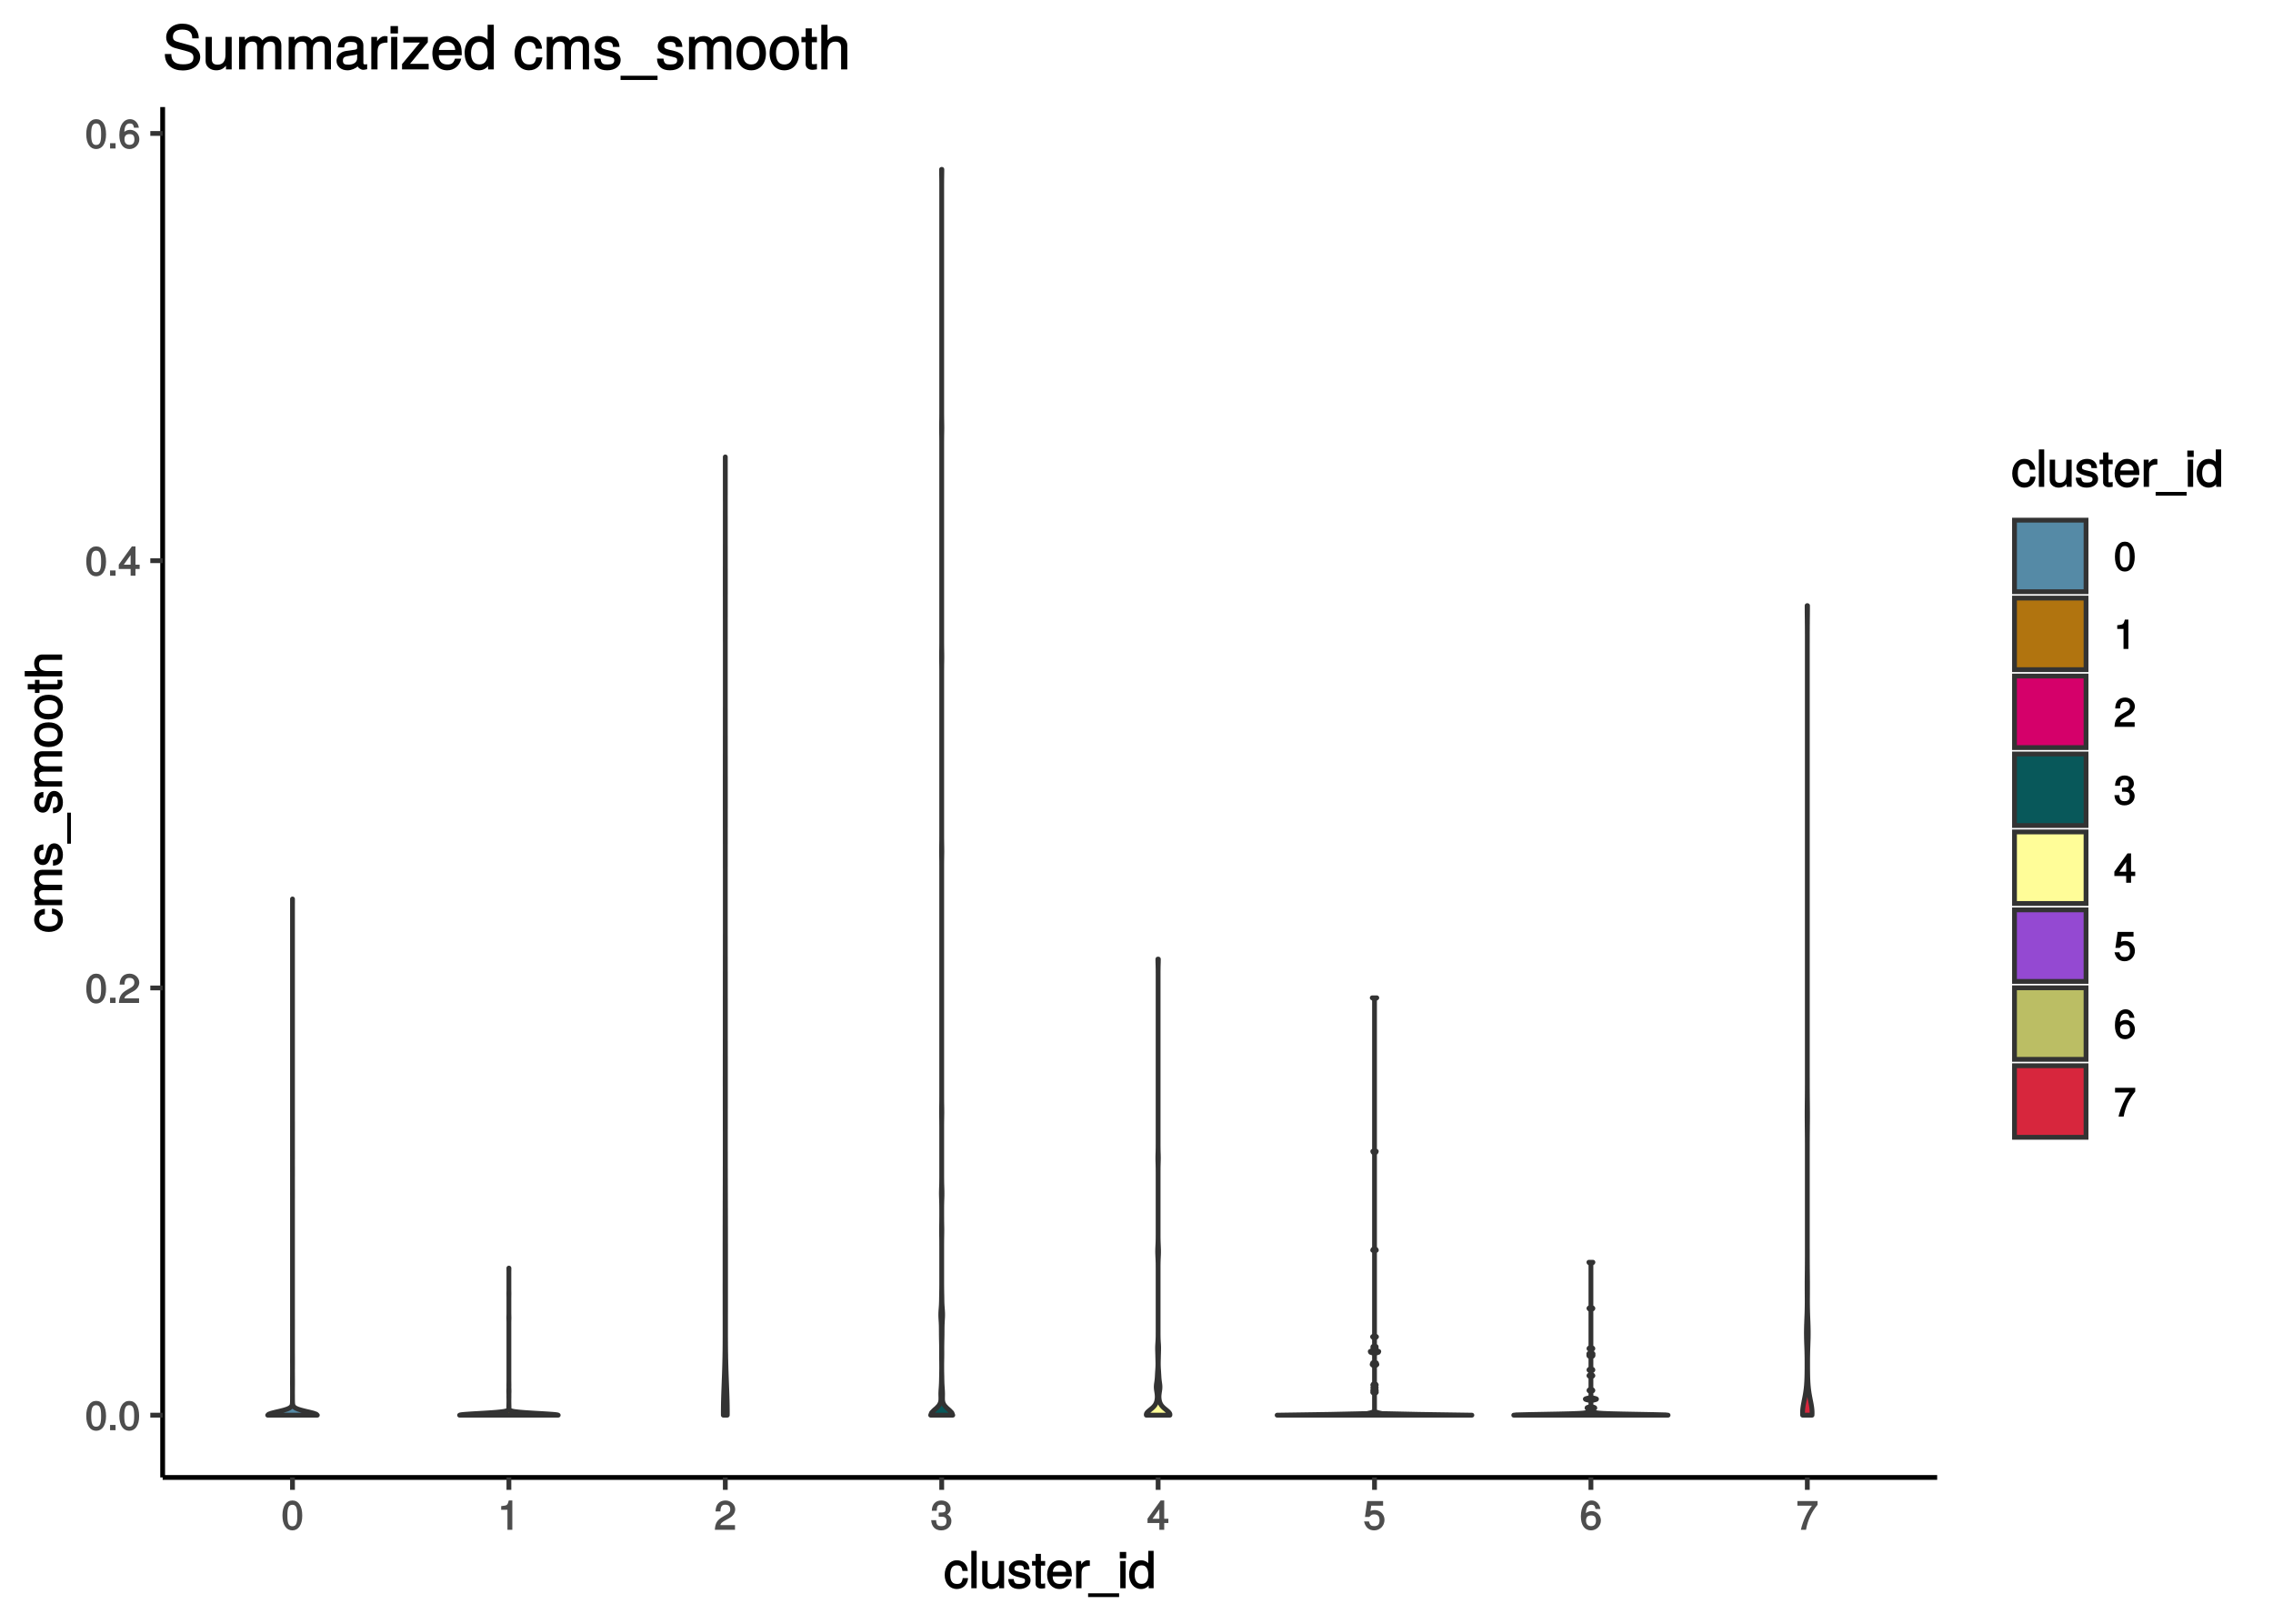 <?xml version="1.0" encoding="UTF-8"?>
<svg xmlns="http://www.w3.org/2000/svg" xmlns:xlink="http://www.w3.org/1999/xlink" width="504pt" height="360pt" viewBox="0 0 504 360" version="1.1">
<defs>
<g>
<symbol overflow="visible" id="glyph0-0">
<path style="stroke:none;" d=""/>
</symbol>
<symbol overflow="visible" id="glyph0-1">
<path style="stroke:none;" d="M 4.609 -3.125 C 4.609 -5.297 3.781 -6.5 2.422 -6.5 C 1.078 -6.5 0.219 -5.281 0.219 -3.188 C 0.219 -1.078 1.078 0.125 2.422 0.125 C 3.734 0.125 4.609 -1.078 4.609 -3.125 Z M 3.516 -3.203 C 3.516 -1.438 3.266 -0.781 2.406 -0.781 C 1.578 -0.781 1.312 -1.469 1.312 -3.172 C 1.312 -4.875 1.578 -5.547 2.422 -5.547 C 3.25 -5.547 3.516 -4.875 3.516 -3.203 Z M 3.516 -3.203 "/>
</symbol>
<symbol overflow="visible" id="glyph0-2">
<path style="stroke:none;" d="M 1.828 -0.125 L 1.828 -1.172 L 0.609 -1.172 L 0.609 0 L 1.828 0 Z M 1.828 -0.125 "/>
</symbol>
<symbol overflow="visible" id="glyph0-3">
<path style="stroke:none;" d="M 4.641 -4.547 C 4.641 -5.594 3.672 -6.5 2.5 -6.5 C 1.219 -6.5 0.328 -5.719 0.281 -4.078 L 1.359 -4.078 C 1.422 -5.25 1.703 -5.562 2.469 -5.562 C 3.172 -5.562 3.547 -5.188 3.547 -4.516 C 3.547 -4.031 3.297 -3.703 2.75 -3.391 L 1.938 -2.922 C 0.641 -2.188 0.219 -1.5 0.125 0 L 4.594 0 L 4.594 -1.031 L 1.344 -1.031 C 1.406 -1.406 1.641 -1.641 2.406 -2.078 L 3.281 -2.562 C 4.156 -3.031 4.641 -3.781 4.641 -4.547 Z M 4.641 -4.547 "/>
</symbol>
<symbol overflow="visible" id="glyph0-4">
<path style="stroke:none;" d="M 4.719 -1.625 L 4.719 -2.453 L 3.797 -2.453 L 3.797 -6.5 L 3 -6.5 L 0.094 -2.469 L 0.094 -1.5 L 2.719 -1.5 L 2.719 0 L 3.797 0 L 3.797 -1.5 L 4.719 -1.5 Z M 2.875 -2.453 L 1.203 -2.453 L 2.984 -4.953 L 2.719 -5.047 L 2.719 -2.453 Z M 2.875 -2.453 "/>
</symbol>
<symbol overflow="visible" id="glyph0-5">
<path style="stroke:none;" d="M 4.656 -2.062 C 4.656 -3.234 3.719 -4.141 2.609 -4.141 C 1.984 -4.141 1.391 -3.875 1.062 -3.406 L 1.312 -3.312 C 1.328 -4.844 1.672 -5.547 2.562 -5.547 C 3.109 -5.547 3.328 -5.344 3.469 -4.609 L 4.547 -4.609 C 4.375 -5.766 3.562 -6.5 2.609 -6.5 C 1.156 -6.5 0.219 -5.141 0.219 -2.969 C 0.219 -1.031 1.047 0.125 2.469 0.125 C 3.656 0.125 4.656 -0.844 4.656 -2.062 Z M 3.562 -2 C 3.562 -1.219 3.188 -0.812 2.484 -0.812 C 1.766 -0.812 1.359 -1.25 1.359 -2.047 C 1.359 -2.828 1.734 -3.188 2.5 -3.188 C 3.25 -3.188 3.562 -2.844 3.562 -2 Z M 3.562 -2 "/>
</symbol>
<symbol overflow="visible" id="glyph0-6">
<path style="stroke:none;" d="M 3.203 -0.125 L 3.203 -6.5 L 2.422 -6.5 C 2.109 -5.406 2.094 -5.406 0.734 -5.25 L 0.734 -4.438 L 2.125 -4.438 L 2.125 0 L 3.203 0 Z M 3.203 -0.125 "/>
</symbol>
<symbol overflow="visible" id="glyph0-7">
<path style="stroke:none;" d="M 4.594 -1.938 C 4.594 -2.703 4.141 -3.266 3.391 -3.531 L 3.391 -3.266 C 3.969 -3.5 4.422 -4.031 4.422 -4.656 C 4.422 -5.734 3.547 -6.5 2.359 -6.5 C 1.109 -6.5 0.281 -5.688 0.25 -4.219 L 1.344 -4.219 C 1.359 -5.281 1.578 -5.562 2.375 -5.562 C 3.062 -5.562 3.312 -5.281 3.312 -4.625 C 3.312 -3.953 3.188 -3.812 1.781 -3.812 L 1.781 -2.906 L 2.359 -2.906 C 3.219 -2.906 3.5 -2.625 3.5 -1.938 C 3.5 -1.156 3.172 -0.812 2.359 -0.812 C 1.516 -0.812 1.266 -1.109 1.203 -2.141 L 0.109 -2.141 C 0.219 -0.625 1.062 0.125 2.344 0.125 C 3.625 0.125 4.594 -0.766 4.594 -1.938 Z M 4.594 -1.938 "/>
</symbol>
<symbol overflow="visible" id="glyph0-8">
<path style="stroke:none;" d="M 4.656 -2.203 C 4.656 -3.438 3.688 -4.375 2.5 -4.375 C 2.062 -4.375 1.594 -4.219 1.547 -4.188 L 1.719 -5.344 L 4.344 -5.344 L 4.344 -6.375 L 0.828 -6.375 L 0.328 -2.844 L 1.281 -2.844 C 1.688 -3.312 1.875 -3.422 2.359 -3.422 C 3.188 -3.422 3.562 -3.016 3.562 -2.094 C 3.562 -1.203 3.203 -0.812 2.359 -0.812 C 1.688 -0.812 1.422 -1.031 1.203 -1.859 L 0.125 -1.859 C 0.406 -0.5 1.266 0.125 2.375 0.125 C 3.641 0.125 4.656 -0.875 4.656 -2.203 Z M 4.656 -2.203 "/>
</symbol>
<symbol overflow="visible" id="glyph0-9">
<path style="stroke:none;" d="M 4.719 -5.594 L 4.719 -6.375 L 0.25 -6.375 L 0.25 -5.344 L 3.469 -5.344 C 2.422 -4 1.5 -2.078 1.016 0 L 2.156 0 C 2.531 -2.141 3.375 -3.938 4.719 -5.547 Z M 4.719 -5.594 "/>
</symbol>
<symbol overflow="visible" id="glyph1-0">
<path style="stroke:none;" d=""/>
</symbol>
<symbol overflow="visible" id="glyph1-1">
<path style="stroke:none;" d="M 5.25 -2.25 L 4.203 -2.25 C 4.031 -1.188 3.703 -0.953 2.922 -0.953 C 1.906 -0.953 1.438 -1.594 1.438 -2.953 C 1.438 -4.406 1.891 -5.078 2.891 -5.078 C 3.656 -5.078 4 -4.766 4.141 -3.828 L 5.328 -3.828 C 5.203 -5.375 4.188 -6.203 2.906 -6.203 C 1.359 -6.203 0.203 -4.875 0.203 -2.953 C 0.203 -1.094 1.328 0.172 2.891 0.172 C 4.266 0.172 5.266 -0.797 5.391 -2.25 Z M 5.25 -2.25 "/>
</symbol>
<symbol overflow="visible" id="glyph1-2">
<path style="stroke:none;" d="M 1.797 -0.125 L 1.797 -8.297 L 0.609 -8.297 L 0.609 0 L 1.797 0 Z M 1.797 -0.125 "/>
</symbol>
<symbol overflow="visible" id="glyph1-3">
<path style="stroke:none;" d="M 5.438 -0.125 L 5.438 -6.031 L 4.25 -6.031 L 4.25 -2.719 C 4.25 -1.547 3.766 -0.906 2.812 -0.906 C 2.094 -0.906 1.766 -1.203 1.766 -1.906 L 1.766 -6.031 L 0.578 -6.031 L 0.578 -1.547 C 0.578 -0.578 1.438 0.172 2.547 0.172 C 3.406 0.172 4.031 -0.172 4.562 -0.922 L 4.328 -1.016 L 4.328 0 L 5.438 0 Z M 5.438 -0.125 "/>
</symbol>
<symbol overflow="visible" id="glyph1-4">
<path style="stroke:none;" d="M 5.188 -1.75 C 5.188 -2.609 4.562 -3.172 3.422 -3.453 L 2.547 -3.656 C 1.797 -3.844 1.609 -3.938 1.609 -4.344 C 1.609 -4.875 1.953 -5.078 2.688 -5.078 C 3.438 -5.078 3.688 -4.891 3.703 -4.156 L 4.953 -4.156 C 4.938 -5.422 4.062 -6.203 2.734 -6.203 C 1.391 -6.203 0.375 -5.375 0.375 -4.297 C 0.375 -3.406 0.984 -2.844 2.344 -2.516 L 3.203 -2.297 C 3.844 -2.141 3.953 -2.094 3.953 -1.672 C 3.953 -1.141 3.547 -0.953 2.75 -0.953 C 1.922 -0.953 1.594 -1.016 1.453 -2.031 L 0.234 -2.031 C 0.281 -0.562 1.172 0.172 2.672 0.172 C 4.125 0.172 5.188 -0.641 5.188 -1.75 Z M 5.188 -1.75 "/>
</symbol>
<symbol overflow="visible" id="glyph1-5">
<path style="stroke:none;" d="M 2.922 -0.125 L 2.922 -1.078 C 2.672 -1.016 2.531 -1 2.359 -1 C 1.953 -1 1.984 -0.969 1.984 -1.375 L 1.984 -5.016 L 2.922 -5.016 L 2.922 -6.031 L 1.984 -6.031 L 1.984 -7.625 L 0.797 -7.625 L 0.797 -6.031 L 0.016 -6.031 L 0.016 -5.016 L 0.797 -5.016 L 0.797 -0.969 C 0.797 -0.391 1.328 0.078 2.047 0.078 C 2.266 0.078 2.484 0.062 2.922 -0.016 Z M 2.922 -0.125 "/>
</symbol>
<symbol overflow="visible" id="glyph1-6">
<path style="stroke:none;" d="M 5.781 -2.75 C 5.781 -3.594 5.703 -4.109 5.547 -4.547 C 5.172 -5.484 4.156 -6.203 3.078 -6.203 C 1.469 -6.203 0.297 -4.875 0.297 -2.984 C 0.297 -1.094 1.438 0.172 3.062 0.172 C 4.375 0.172 5.422 -0.719 5.672 -2.031 L 4.5 -2.031 C 4.203 -1.125 3.828 -0.953 3.094 -0.953 C 2.141 -0.953 1.547 -1.438 1.531 -2.625 L 5.781 -2.625 Z M 4.75 -3.469 C 4.75 -3.469 4.562 -3.625 4.578 -3.641 L 1.562 -3.641 C 1.625 -4.516 2.141 -5.078 3.062 -5.078 C 3.969 -5.078 4.516 -4.469 4.516 -3.562 Z M 4.75 -3.469 "/>
</symbol>
<symbol overflow="visible" id="glyph1-7">
<path style="stroke:none;" d="M 3.656 -5.094 L 3.656 -6.156 C 3.375 -6.188 3.297 -6.203 3.172 -6.203 C 2.578 -6.203 2.031 -5.812 1.5 -4.953 L 1.734 -4.844 L 1.734 -6.031 L 0.625 -6.031 L 0.625 0 L 1.812 0 L 1.812 -3.125 C 1.812 -4.422 2.109 -4.938 3.656 -4.969 Z M 3.656 -5.094 "/>
</symbol>
<symbol overflow="visible" id="glyph1-8">
<path style="stroke:none;" d="M 6.484 1.812 L 6.484 1.125 L -0.391 1.125 L -0.391 1.953 L 6.484 1.953 Z M 6.484 1.812 "/>
</symbol>
<symbol overflow="visible" id="glyph1-9">
<path style="stroke:none;" d="M 1.812 -0.125 L 1.812 -6.031 L 0.625 -6.031 L 0.625 0 L 1.812 0 Z M 1.938 -6.766 L 1.938 -8.047 L 0.516 -8.047 L 0.516 -6.641 L 1.938 -6.641 Z M 1.938 -6.766 "/>
</symbol>
<symbol overflow="visible" id="glyph1-10">
<path style="stroke:none;" d="M 5.578 -0.125 L 5.578 -8.297 L 4.391 -8.297 L 4.391 -5.172 L 4.625 -5.266 C 4.234 -5.859 3.531 -6.203 2.766 -6.203 C 1.266 -6.203 0.141 -4.906 0.141 -3.062 C 0.141 -1.125 1.25 0.172 2.797 0.172 C 3.594 0.172 4.219 -0.172 4.719 -0.875 L 4.484 -0.984 L 4.484 0 L 5.578 0 Z M 4.391 -2.984 C 4.391 -1.656 3.891 -0.969 2.922 -0.969 C 1.906 -0.969 1.375 -1.672 1.375 -3.016 C 1.375 -4.359 1.906 -5.078 2.922 -5.078 C 3.906 -5.078 4.391 -4.328 4.391 -2.984 Z M 4.391 -2.984 "/>
</symbol>
<symbol overflow="visible" id="glyph2-0">
<path style="stroke:none;" d=""/>
</symbol>
<symbol overflow="visible" id="glyph2-1">
<path style="stroke:none;" d="M -2.25 -5.25 L -2.25 -4.203 C -1.188 -4.031 -0.953 -3.703 -0.953 -2.922 C -0.953 -1.906 -1.594 -1.438 -2.953 -1.438 C -4.406 -1.438 -5.078 -1.891 -5.078 -2.891 C -5.078 -3.656 -4.766 -4 -3.828 -4.141 L -3.828 -5.328 C -5.375 -5.203 -6.203 -4.188 -6.203 -2.906 C -6.203 -1.359 -4.875 -0.203 -2.953 -0.203 C -1.094 -0.203 0.172 -1.328 0.172 -2.891 C 0.172 -4.266 -0.797 -5.266 -2.25 -5.391 Z M -2.25 -5.25 "/>
</symbol>
<symbol overflow="visible" id="glyph2-2">
<path style="stroke:none;" d="M -0.125 -8.484 L -4.453 -8.484 C -5.484 -8.484 -6.203 -7.781 -6.203 -6.703 C -6.203 -5.938 -5.922 -5.375 -5.406 -4.953 C -5.891 -4.688 -6.203 -4.141 -6.203 -3.391 C -6.203 -2.625 -5.875 -2.016 -5.188 -1.516 L -5.078 -1.75 L -6.031 -1.75 L -6.031 -0.641 L 0 -0.641 L 0 -1.828 L -3.75 -1.828 C -4.594 -1.828 -5.125 -2.297 -5.125 -3.047 C -5.125 -3.734 -4.844 -3.969 -4.109 -3.969 L 0 -3.969 L 0 -5.156 L -3.75 -5.156 C -4.594 -5.156 -5.125 -5.641 -5.125 -6.391 C -5.125 -7.062 -4.828 -7.297 -4.109 -7.297 L 0 -7.297 L 0 -8.484 Z M -0.125 -8.484 "/>
</symbol>
<symbol overflow="visible" id="glyph2-3">
<path style="stroke:none;" d="M -1.75 -5.188 C -2.609 -5.188 -3.172 -4.562 -3.453 -3.422 L -3.656 -2.547 C -3.844 -1.797 -3.938 -1.609 -4.344 -1.609 C -4.875 -1.609 -5.078 -1.953 -5.078 -2.688 C -5.078 -3.438 -4.891 -3.688 -4.156 -3.703 L -4.156 -4.953 C -5.422 -4.938 -6.203 -4.062 -6.203 -2.734 C -6.203 -1.391 -5.375 -0.375 -4.297 -0.375 C -3.406 -0.375 -2.844 -0.984 -2.516 -2.344 L -2.297 -3.203 C -2.141 -3.844 -2.094 -3.953 -1.672 -3.953 C -1.141 -3.953 -0.953 -3.547 -0.953 -2.75 C -0.953 -1.922 -1.016 -1.594 -2.031 -1.453 L -2.031 -0.234 C -0.562 -0.281 0.172 -1.172 0.172 -2.672 C 0.172 -4.125 -0.641 -5.188 -1.75 -5.188 Z M -1.75 -5.188 "/>
</symbol>
<symbol overflow="visible" id="glyph2-4">
<path style="stroke:none;" d="M 1.812 -6.484 L 1.125 -6.484 L 1.125 0.391 L 1.953 0.391 L 1.953 -6.484 Z M 1.812 -6.484 "/>
</symbol>
<symbol overflow="visible" id="glyph2-5">
<path style="stroke:none;" d="M -2.969 -5.734 C -4.969 -5.734 -6.203 -4.656 -6.203 -2.984 C -6.203 -1.375 -4.953 -0.25 -3.016 -0.25 C -1.078 -0.25 0.172 -1.359 0.172 -3 C 0.172 -4.625 -1.078 -5.734 -2.969 -5.734 Z M -2.984 -4.516 C -1.625 -4.516 -0.953 -4.016 -0.953 -3 C -0.953 -1.984 -1.609 -1.484 -3.016 -1.484 C -4.406 -1.484 -5.078 -1.984 -5.078 -3 C -5.078 -4.031 -4.406 -4.516 -2.984 -4.516 Z M -2.984 -4.516 "/>
</symbol>
<symbol overflow="visible" id="glyph2-6">
<path style="stroke:none;" d="M -0.125 -2.922 L -1.078 -2.922 C -1.016 -2.672 -1 -2.531 -1 -2.359 C -1 -1.953 -0.969 -1.984 -1.375 -1.984 L -5.016 -1.984 L -5.016 -2.922 L -6.031 -2.922 L -6.031 -1.984 L -7.625 -1.984 L -7.625 -0.797 L -6.031 -0.797 L -6.031 -0.016 L -5.016 -0.016 L -5.016 -0.797 L -0.969 -0.797 C -0.391 -0.797 0.078 -1.328 0.078 -2.047 C 0.078 -2.266 0.062 -2.484 -0.016 -2.922 Z M -0.125 -2.922 "/>
</symbol>
<symbol overflow="visible" id="glyph2-7">
<path style="stroke:none;" d="M -0.125 -5.484 L -4.484 -5.484 C -5.453 -5.484 -6.203 -4.656 -6.203 -3.531 C -6.203 -2.719 -5.906 -2.125 -5.203 -1.578 L -5.109 -1.812 L -8.297 -1.812 L -8.297 -0.625 L 0 -0.625 L 0 -1.812 L -3.312 -1.812 C -4.484 -1.812 -5.125 -2.297 -5.125 -3.25 C -5.125 -3.891 -4.891 -4.297 -4.125 -4.297 L 0 -4.297 L 0 -5.484 Z M -0.125 -5.484 "/>
</symbol>
<symbol overflow="visible" id="glyph3-0">
<path style="stroke:none;" d=""/>
</symbol>
<symbol overflow="visible" id="glyph3-1">
<path style="stroke:none;" d="M 8.328 -2.766 C 8.328 -3.969 7.453 -4.984 6.156 -5.328 L 3.734 -5.984 C 2.578 -6.281 2.281 -6.516 2.281 -7.266 C 2.281 -8.234 3.016 -8.828 4.297 -8.828 C 5.828 -8.828 6.562 -8.266 6.562 -6.875 L 8 -6.875 C 8 -8.906 6.562 -10.141 4.344 -10.141 C 2.234 -10.141 0.781 -8.828 0.781 -7.094 C 0.781 -5.922 1.547 -5.047 2.812 -4.719 L 5.203 -4.078 C 6.422 -3.766 6.828 -3.406 6.828 -2.656 C 6.828 -1.594 6.172 -1.125 4.516 -1.125 C 2.688 -1.125 1.922 -1.891 1.922 -3.406 L 0.484 -3.406 C 0.484 -0.984 2.172 0.234 4.438 0.234 C 6.875 0.234 8.328 -1.062 8.328 -2.766 Z M 8.328 -2.766 "/>
</symbol>
<symbol overflow="visible" id="glyph3-2">
<path style="stroke:none;" d="M 6.5 -0.125 L 6.5 -7.203 L 5.125 -7.203 L 5.125 -3.234 C 5.125 -1.828 4.531 -1.047 3.375 -1.047 C 2.516 -1.047 2.094 -1.422 2.094 -2.25 L 2.094 -7.203 L 0.719 -7.203 L 0.719 -1.828 C 0.719 -0.672 1.719 0.203 3.062 0.203 C 4.078 0.203 4.812 -0.203 5.469 -1.109 L 5.234 -1.203 L 5.234 0 L 6.5 0 Z M 6.5 -0.125 "/>
</symbol>
<symbol overflow="visible" id="glyph3-3">
<path style="stroke:none;" d="M 10.172 -0.125 L 10.172 -5.328 C 10.172 -6.562 9.344 -7.391 8.047 -7.391 C 7.125 -7.391 6.469 -7.062 5.938 -6.438 C 5.609 -7.031 4.969 -7.391 4.062 -7.391 C 3.141 -7.391 2.422 -7 1.828 -6.172 L 2.078 -6.078 L 2.078 -7.203 L 0.797 -7.203 L 0.797 0 L 2.172 0 L 2.172 -4.469 C 2.172 -5.484 2.766 -6.156 3.656 -6.156 C 4.469 -6.156 4.797 -5.781 4.797 -4.891 L 4.797 0 L 6.172 0 L 6.172 -4.469 C 6.172 -5.484 6.766 -6.156 7.672 -6.156 C 8.469 -6.156 8.797 -5.766 8.797 -4.891 L 8.797 0 L 10.172 0 Z M 10.172 -0.125 "/>
</symbol>
<symbol overflow="visible" id="glyph3-4">
<path style="stroke:none;" d="M 7.203 -0.156 L 7.203 -1.156 C 6.938 -1.109 6.891 -1.109 6.828 -1.109 C 6.438 -1.109 6.359 -1.156 6.359 -1.5 L 6.359 -5.359 C 6.359 -6.594 5.328 -7.391 3.625 -7.391 C 1.953 -7.391 0.781 -6.609 0.703 -4.875 L 2.094 -4.875 C 2.188 -5.844 2.562 -6.094 3.594 -6.094 C 4.578 -6.094 4.984 -5.859 4.984 -5.203 L 4.984 -4.906 C 4.984 -4.453 4.859 -4.391 3.984 -4.297 C 2.422 -4.094 2.188 -4.047 1.766 -3.875 C 0.969 -3.531 0.406 -2.766 0.406 -1.922 C 0.406 -0.672 1.422 0.203 2.828 0.203 C 3.703 0.203 4.656 -0.219 5.094 -0.672 C 5.156 -0.422 5.766 0.094 6.312 0.094 C 6.531 0.094 6.703 0.062 7.203 -0.047 Z M 4.984 -2.516 C 4.984 -1.531 4.125 -1.047 3.062 -1.047 C 2.203 -1.047 1.828 -1.203 1.828 -1.953 C 1.828 -2.688 2.188 -2.859 3.359 -3.031 C 4.531 -3.188 4.766 -3.25 4.984 -3.359 Z M 4.984 -2.516 "/>
</symbol>
<symbol overflow="visible" id="glyph3-5">
<path style="stroke:none;" d="M 4.375 -6.094 L 4.375 -7.328 C 4.047 -7.375 3.969 -7.391 3.812 -7.391 C 3.109 -7.391 2.453 -6.922 1.828 -5.891 L 2.062 -5.797 L 2.062 -7.203 L 0.781 -7.203 L 0.781 0 L 2.156 0 L 2.156 -3.719 C 2.156 -5.281 2.531 -5.922 4.375 -5.953 Z M 4.375 -6.094 "/>
</symbol>
<symbol overflow="visible" id="glyph3-6">
<path style="stroke:none;" d="M 2.156 -0.125 L 2.156 -7.203 L 0.781 -7.203 L 0.781 0 L 2.156 0 Z M 2.297 -8.094 L 2.297 -9.609 L 0.641 -9.609 L 0.641 -7.969 L 2.297 -7.969 Z M 2.297 -8.094 "/>
</symbol>
<symbol overflow="visible" id="glyph3-7">
<path style="stroke:none;" d="M 6.172 -0.125 L 6.172 -1.234 L 2.031 -1.234 L 5.984 -6.031 L 5.984 -7.203 L 0.547 -7.203 L 0.547 -5.953 L 4.234 -5.953 L 0.266 -1.172 L 0.266 0 L 6.172 0 Z M 6.172 -0.125 "/>
</symbol>
<symbol overflow="visible" id="glyph3-8">
<path style="stroke:none;" d="M 6.906 -3.281 C 6.906 -4.281 6.828 -4.906 6.625 -5.422 C 6.172 -6.562 4.984 -7.391 3.703 -7.391 C 1.766 -7.391 0.391 -5.828 0.391 -3.547 C 0.391 -1.281 1.734 0.203 3.672 0.203 C 5.25 0.203 6.484 -0.828 6.781 -2.375 L 5.406 -2.375 C 5.062 -1.328 4.594 -1.094 3.703 -1.094 C 2.562 -1.094 1.828 -1.688 1.812 -3.141 L 6.906 -3.141 Z M 5.688 -4.156 C 5.688 -4.156 5.5 -4.297 5.5 -4.312 L 1.844 -4.312 C 1.922 -5.406 2.578 -6.094 3.688 -6.094 C 4.766 -6.094 5.453 -5.328 5.453 -4.25 Z M 5.688 -4.156 "/>
</symbol>
<symbol overflow="visible" id="glyph3-9">
<path style="stroke:none;" d="M 6.672 -0.125 L 6.672 -9.906 L 5.297 -9.906 L 5.297 -6.172 L 5.531 -6.266 C 5.062 -6.969 4.234 -7.391 3.312 -7.391 C 1.516 -7.391 0.203 -5.859 0.203 -3.656 C 0.203 -1.328 1.484 0.203 3.359 0.203 C 4.297 0.203 5.062 -0.203 5.656 -1.062 L 5.406 -1.156 L 5.406 0 L 6.672 0 Z M 5.297 -3.562 C 5.297 -1.969 4.672 -1.109 3.516 -1.109 C 2.297 -1.109 1.625 -1.984 1.625 -3.594 C 1.625 -5.203 2.297 -6.094 3.5 -6.094 C 4.688 -6.094 5.297 -5.156 5.297 -3.562 Z M 5.297 -3.562 "/>
</symbol>
<symbol overflow="visible" id="glyph3-10">
<path style="stroke:none;" d=""/>
</symbol>
<symbol overflow="visible" id="glyph3-11">
<path style="stroke:none;" d="M 6.297 -2.656 L 5.062 -2.656 C 4.859 -1.406 4.438 -1.094 3.5 -1.094 C 2.281 -1.094 1.688 -1.891 1.688 -3.531 C 1.688 -5.25 2.266 -6.094 3.469 -6.094 C 4.391 -6.094 4.828 -5.688 4.984 -4.594 L 6.359 -4.594 C 6.219 -6.422 5.031 -7.391 3.484 -7.391 C 1.625 -7.391 0.266 -5.828 0.266 -3.531 C 0.266 -1.297 1.594 0.203 3.469 0.203 C 5.125 0.203 6.297 -0.922 6.438 -2.656 Z M 6.297 -2.656 "/>
</symbol>
<symbol overflow="visible" id="glyph3-12">
<path style="stroke:none;" d="M 6.188 -2.078 C 6.188 -3.109 5.484 -3.766 4.109 -4.094 L 3.047 -4.344 C 2.156 -4.562 1.906 -4.703 1.906 -5.188 C 1.906 -5.828 2.344 -6.094 3.234 -6.094 C 4.125 -6.094 4.453 -5.844 4.469 -4.984 L 5.922 -4.984 C 5.906 -6.484 4.875 -7.391 3.281 -7.391 C 1.656 -7.391 0.469 -6.422 0.469 -5.141 C 0.469 -4.047 1.172 -3.406 2.812 -3.016 L 3.844 -2.766 C 4.609 -2.578 4.766 -2.484 4.766 -1.984 C 4.766 -1.328 4.266 -1.094 3.297 -1.094 C 2.312 -1.094 1.891 -1.188 1.734 -2.391 L 0.297 -2.391 C 0.359 -0.641 1.406 0.203 3.203 0.203 C 4.953 0.203 6.188 -0.734 6.188 -2.078 Z M 6.188 -2.078 "/>
</symbol>
<symbol overflow="visible" id="glyph3-13">
<path style="stroke:none;" d="M 7.766 2.203 L 7.766 1.406 L -0.438 1.406 L -0.438 2.344 L 7.766 2.344 Z M 7.766 2.203 "/>
</symbol>
<symbol overflow="visible" id="glyph3-14">
<path style="stroke:none;" d="M 6.859 -3.531 C 6.859 -5.922 5.578 -7.391 3.594 -7.391 C 1.656 -7.391 0.328 -5.922 0.328 -3.594 C 0.328 -1.266 1.641 0.203 3.609 0.203 C 5.547 0.203 6.859 -1.266 6.859 -3.531 Z M 5.438 -3.547 C 5.438 -1.922 4.812 -1.094 3.609 -1.094 C 2.375 -1.094 1.75 -1.922 1.75 -3.594 C 1.75 -5.25 2.375 -6.094 3.609 -6.094 C 4.844 -6.094 5.438 -5.266 5.438 -3.547 Z M 5.438 -3.547 "/>
</symbol>
<symbol overflow="visible" id="glyph3-15">
<path style="stroke:none;" d="M 3.484 -0.125 L 3.484 -1.234 C 3.203 -1.156 3.031 -1.156 2.828 -1.156 C 2.344 -1.156 2.344 -1.141 2.344 -1.625 L 2.344 -6.016 L 3.484 -6.016 L 3.484 -7.203 L 2.344 -7.203 L 2.344 -9.094 L 0.984 -9.094 L 0.984 -7.203 L 0.047 -7.203 L 0.047 -6.016 L 0.984 -6.016 L 0.984 -1.141 C 0.984 -0.438 1.594 0.094 2.453 0.094 C 2.719 0.094 2.984 0.062 3.484 -0.016 Z M 3.484 -0.125 "/>
</symbol>
<symbol overflow="visible" id="glyph3-16">
<path style="stroke:none;" d="M 6.547 -0.125 L 6.547 -5.359 C 6.547 -6.516 5.578 -7.391 4.234 -7.391 C 3.266 -7.391 2.562 -7.031 1.922 -6.188 L 2.156 -6.094 L 2.156 -9.906 L 0.781 -9.906 L 0.781 0 L 2.156 0 L 2.156 -3.953 C 2.156 -5.359 2.766 -6.156 3.891 -6.156 C 4.672 -6.156 5.172 -5.828 5.172 -4.922 L 5.172 0 L 6.547 0 Z M 6.547 -0.125 "/>
</symbol>
</g>
<clipPath id="clip1">
  <path d="M 36.066 23.738 L 429.535 23.738 L 429.535 327.566 L 36.066 327.566 Z M 36.066 23.738 "/>
</clipPath>
</defs>
<g id="surface171">
<rect x="0" y="0" width="504" height="360" style="fill:rgb(100%,100%,100%);fill-opacity:1;stroke:none;"/>
<rect x="0" y="0" width="504" height="360" style="fill:rgb(100%,100%,100%);fill-opacity:1;stroke:none;"/>
<path style="fill:none;stroke-width:1.067;stroke-linecap:round;stroke-linejoin:round;stroke:rgb(100%,100%,100%);stroke-opacity:1;stroke-miterlimit:10;" d="M 0 360 L 504 360 L 504 0 L 0 0 Z M 0 360 "/>
<g clip-path="url(#clip1)" clip-rule="nonzero">
<path style=" stroke:none;fill-rule:nonzero;fill:rgb(100%,100%,100%);fill-opacity:1;" d="M 36.066 327.566 L 429.535 327.566 L 429.535 23.738 L 36.066 23.738 Z M 36.066 327.566 "/>
</g>
<path style="fill-rule:nonzero;fill:rgb(33.333%,54.118%,65.098%);fill-opacity:1;stroke-width:1.067;stroke-linecap:round;stroke-linejoin:round;stroke:rgb(20%,20%,20%);stroke-opacity:1;stroke-miterlimit:10;" d="M 59.355 313.758 L 59.578 313.535 L 60.203 313.309 L 61.086 313.086 L 62.047 312.863 L 62.934 312.637 L 63.645 312.414 L 64.152 312.191 L 64.477 311.965 L 64.664 311.742 L 64.762 311.52 L 64.809 311.293 L 64.832 311.07 L 64.84 310.848 L 64.844 310.621 L 64.852 310.176 L 64.852 309.727 L 64.855 309.504 L 64.855 308.16 L 64.852 307.934 L 64.852 307.488 L 64.848 307.262 L 64.848 307.039 L 64.844 306.816 L 64.844 306.145 L 64.848 305.918 L 64.848 305.473 L 64.852 305.246 L 64.852 304.801 L 64.855 304.574 L 64.855 303.23 L 64.852 303.008 L 64.852 302.336 L 64.848 302.113 L 64.848 301.441 L 64.852 301.215 L 64.852 300.543 L 64.855 300.32 L 64.855 294.051 L 64.852 293.824 L 64.852 293.602 L 64.855 293.379 L 64.855 265.16 L 64.852 264.934 L 64.852 264.488 L 64.855 264.262 L 64.855 260.008 L 64.852 259.785 L 64.852 259.559 L 64.855 259.336 L 64.855 256.426 L 64.852 256.199 L 64.852 255.977 L 64.855 255.754 L 64.855 250.152 L 64.852 249.93 L 64.852 249.707 L 64.855 249.48 L 64.855 199.762 L 64.852 199.539 L 64.852 199.312 L 64.859 199.312 L 64.859 200.211 L 64.855 200.434 L 64.855 248.586 L 64.859 248.809 L 64.859 250.602 L 64.855 250.824 L 64.855 254.855 L 64.859 255.082 L 64.859 256.871 L 64.855 257.098 L 64.855 258.441 L 64.859 258.664 L 64.859 260.68 L 64.855 260.902 L 64.855 263.59 L 64.859 263.816 L 64.859 265.605 L 64.855 265.832 L 64.855 292.48 L 64.859 292.707 L 64.859 294.723 L 64.855 294.945 L 64.855 299.871 L 64.859 300.098 L 64.859 300.77 L 64.863 300.992 L 64.863 302.559 L 64.859 302.785 L 64.859 303.457 L 64.855 303.68 L 64.855 304.129 L 64.859 304.352 L 64.859 305.023 L 64.863 305.246 L 64.863 305.473 L 64.867 305.695 L 64.867 307.039 L 64.863 307.262 L 64.863 307.488 L 64.859 307.711 L 64.859 308.16 L 64.855 308.383 L 64.855 309.055 L 64.859 309.277 L 64.859 309.949 L 64.863 310.176 L 64.863 310.398 L 64.867 310.621 L 64.871 310.848 L 64.883 311.07 L 64.902 311.293 L 64.953 311.52 L 65.051 311.742 L 65.238 311.965 L 65.562 312.191 L 66.07 312.414 L 66.777 312.637 L 67.664 312.863 L 68.625 313.086 L 69.508 313.309 L 70.133 313.535 L 70.359 313.758 Z M 59.355 313.758 "/>
<path style="fill-rule:nonzero;fill:rgb(69.412%,45.49%,5.882%);fill-opacity:1;stroke-width:1.067;stroke-linecap:round;stroke-linejoin:round;stroke:rgb(20%,20%,20%);stroke-opacity:1;stroke-miterlimit:10;" d="M 101.906 313.758 L 102.055 313.695 L 102.484 313.629 L 103.164 313.566 L 104.039 313.504 L 105.051 313.438 L 106.133 313.375 L 107.219 313.312 L 108.258 313.246 L 109.207 313.184 L 110.039 313.121 L 110.73 313.055 L 111.285 312.992 L 111.727 312.93 L 112.059 312.863 L 112.305 312.801 L 112.48 312.738 L 112.602 312.672 L 112.684 312.609 L 112.734 312.547 L 112.77 312.48 L 112.789 312.418 L 112.801 312.355 L 112.805 312.289 L 112.812 312.164 L 112.812 311.973 L 112.816 311.906 L 112.816 311.781 L 112.82 311.715 L 112.82 311.59 L 112.824 311.523 L 112.824 311.461 L 112.828 311.398 L 112.828 311.332 L 112.832 311.27 L 112.832 311.141 L 112.836 311.078 L 112.836 310.887 L 112.84 310.824 L 112.84 310.375 L 112.836 310.312 L 112.836 310.121 L 112.832 310.059 L 112.832 309.867 L 112.828 309.801 L 112.828 309.418 L 112.832 309.355 L 112.832 309.227 L 112.828 309.164 L 112.828 309.035 L 112.824 308.973 L 112.824 308.91 L 112.82 308.844 L 112.82 308.781 L 112.816 308.719 L 112.816 308.652 L 112.812 308.59 L 112.812 308.527 L 112.809 308.461 L 112.809 308.336 L 112.812 308.27 L 112.812 308.207 L 112.816 308.145 L 112.816 308.078 L 112.824 307.953 L 112.824 307.887 L 112.828 307.824 L 112.828 307.695 L 112.832 307.633 L 112.832 307.312 L 112.828 307.25 L 112.828 306.93 L 112.832 306.867 L 112.832 306.676 L 112.836 306.613 L 112.836 306.422 L 112.84 306.355 L 112.84 293.02 L 112.836 292.957 L 112.836 292.828 L 112.832 292.766 L 112.832 292.703 L 112.828 292.637 L 112.828 292.574 L 112.824 292.512 L 112.824 292.445 L 112.82 292.383 L 112.82 292.254 L 112.816 292.191 L 112.816 292.129 L 112.82 292.062 L 112.82 291.938 L 112.824 291.871 L 112.828 291.809 L 112.828 291.746 L 112.832 291.68 L 112.832 291.617 L 112.836 291.555 L 112.836 291.363 L 112.84 291.297 L 112.84 287.535 L 112.836 287.469 L 112.836 287.277 L 112.832 287.215 L 112.832 287.023 L 112.828 286.961 L 112.828 286.703 L 112.832 286.641 L 112.832 286.449 L 112.836 286.387 L 112.836 286.195 L 112.84 286.129 L 112.84 281.855 L 112.836 281.789 L 112.836 281.598 L 112.832 281.535 L 112.832 281.344 L 112.828 281.281 L 112.828 281.152 L 112.852 281.152 L 112.852 281.344 L 112.848 281.406 L 112.848 281.598 L 112.844 281.664 L 112.844 281.855 L 112.84 281.918 L 112.84 286.066 L 112.844 286.129 L 112.844 286.387 L 112.848 286.449 L 112.848 286.578 L 112.852 286.641 L 112.852 287.023 L 112.848 287.086 L 112.848 287.277 L 112.844 287.344 L 112.844 287.598 L 112.84 287.66 L 112.84 291.234 L 112.844 291.297 L 112.844 291.488 L 112.848 291.555 L 112.848 291.617 L 112.852 291.68 L 112.852 291.746 L 112.855 291.809 L 112.855 291.871 L 112.859 291.938 L 112.859 292.062 L 112.863 292.129 L 112.863 292.254 L 112.859 292.32 L 112.859 292.383 L 112.855 292.445 L 112.855 292.512 L 112.852 292.574 L 112.852 292.637 L 112.848 292.703 L 112.848 292.766 L 112.844 292.828 L 112.844 293.02 L 112.84 293.086 L 112.84 306.23 L 112.844 306.293 L 112.844 306.547 L 112.848 306.613 L 112.848 306.805 L 112.852 306.867 L 112.852 307.312 L 112.848 307.379 L 112.848 307.633 L 112.852 307.695 L 112.852 307.824 L 112.855 307.887 L 112.859 307.953 L 112.859 308.016 L 112.863 308.078 L 112.867 308.145 L 112.867 308.27 L 112.871 308.336 L 112.871 308.527 L 112.867 308.59 L 112.867 308.652 L 112.863 308.719 L 112.859 308.781 L 112.859 308.844 L 112.855 308.91 L 112.855 308.973 L 112.852 309.035 L 112.852 309.867 L 112.848 309.93 L 112.848 310.059 L 112.844 310.121 L 112.844 310.441 L 112.84 310.504 L 112.84 310.695 L 112.844 310.758 L 112.844 311.016 L 112.848 311.078 L 112.848 311.207 L 112.852 311.27 L 112.852 311.398 L 112.855 311.461 L 112.855 311.523 L 112.859 311.59 L 112.859 311.715 L 112.863 311.781 L 112.863 311.906 L 112.867 311.973 L 112.867 312.098 L 112.871 312.164 L 112.871 312.227 L 112.875 312.289 L 112.883 312.355 L 112.895 312.418 L 112.914 312.48 L 112.945 312.547 L 113 312.609 L 113.082 312.672 L 113.203 312.738 L 113.379 312.801 L 113.621 312.863 L 113.957 312.93 L 114.395 312.992 L 114.953 313.055 L 115.641 313.121 L 116.473 313.184 L 117.426 313.246 L 118.465 313.312 L 119.551 313.375 L 120.629 313.438 L 121.641 313.504 L 122.516 313.566 L 123.195 313.629 L 123.625 313.695 L 123.773 313.758 Z M 101.906 313.758 "/>
<path style="fill-rule:nonzero;fill:rgb(83.529%,0%,41.569%);fill-opacity:1;stroke-width:1.067;stroke-linecap:round;stroke-linejoin:round;stroke:rgb(20%,20%,20%);stroke-opacity:1;stroke-miterlimit:10;" d="M 160.387 313.758 L 160.383 313.344 L 160.383 312.926 L 160.387 312.512 L 160.391 312.094 L 160.395 311.68 L 160.402 311.262 L 160.41 310.848 L 160.422 310.43 L 160.445 309.602 L 160.457 309.184 L 160.473 308.77 L 160.488 308.352 L 160.504 307.938 L 160.52 307.52 L 160.551 306.691 L 160.566 306.273 L 160.582 305.859 L 160.598 305.441 L 160.613 305.027 L 160.629 304.609 L 160.641 304.195 L 160.656 303.781 L 160.668 303.363 L 160.68 302.949 L 160.691 302.531 L 160.703 302.117 L 160.711 301.699 L 160.719 301.285 L 160.73 300.867 L 160.734 300.453 L 160.742 300.039 L 160.75 299.621 L 160.754 299.207 L 160.758 298.789 L 160.762 298.375 L 160.766 297.957 L 160.766 297.543 L 160.77 297.129 L 160.77 296.711 L 160.773 296.297 L 160.773 291.723 L 160.77 291.305 L 160.77 287.148 L 160.766 286.734 L 160.766 284.652 L 160.77 284.238 L 160.77 275.508 L 160.773 275.09 L 160.773 271.766 L 160.777 271.352 L 160.777 269.688 L 160.781 269.27 L 160.781 268.023 L 160.785 267.609 L 160.785 266.359 L 160.789 265.945 L 160.789 264.699 L 160.793 264.281 L 160.793 263.035 L 160.797 262.617 L 160.797 261.371 L 160.801 260.957 L 160.801 258.875 L 160.805 258.461 L 160.805 255.137 L 160.809 254.719 L 160.809 250.977 L 160.805 250.562 L 160.805 246.402 L 160.801 245.988 L 160.801 241 L 160.797 240.582 L 160.797 238.922 L 160.801 238.504 L 160.801 233.93 L 160.805 233.516 L 160.805 230.605 L 160.809 230.188 L 160.809 221.043 L 160.812 220.625 L 160.812 215.637 L 160.816 215.223 L 160.816 211.895 L 160.82 211.48 L 160.82 207.32 L 160.824 206.906 L 160.824 192.77 L 160.82 192.355 L 160.82 187.367 L 160.816 186.949 L 160.816 184.039 L 160.812 183.625 L 160.812 179.883 L 160.809 179.465 L 160.809 171.98 L 160.812 171.566 L 160.812 167.41 L 160.816 166.992 L 160.816 163.25 L 160.82 162.836 L 160.82 157.016 L 160.824 156.598 L 160.824 142.465 L 160.82 142.047 L 160.82 137.473 L 160.816 137.059 L 160.816 132.484 L 160.812 132.07 L 160.812 125.832 L 160.816 125.418 L 160.816 120.844 L 160.82 120.426 L 160.82 113.359 L 160.824 112.945 L 160.824 111.281 L 160.82 110.863 L 160.82 101.301 L 160.828 101.301 L 160.828 109.617 L 160.824 110.035 L 160.824 114.191 L 160.828 114.605 L 160.828 120.844 L 160.832 121.258 L 160.832 125.832 L 160.836 126.25 L 160.836 131.652 L 160.832 132.07 L 160.832 136.641 L 160.828 137.059 L 160.828 141.633 L 160.824 142.047 L 160.824 157.016 L 160.828 157.43 L 160.828 162.836 L 160.832 163.25 L 160.832 167.41 L 160.836 167.824 L 160.836 171.98 L 160.84 172.398 L 160.84 179.051 L 160.836 179.465 L 160.836 183.207 L 160.832 183.625 L 160.832 186.949 L 160.828 187.367 L 160.828 191.938 L 160.824 192.355 L 160.824 207.32 L 160.828 207.738 L 160.828 211.895 L 160.832 212.312 L 160.832 215.223 L 160.836 215.637 L 160.836 221.043 L 160.84 221.457 L 160.84 230.605 L 160.844 231.02 L 160.844 233.93 L 160.848 234.348 L 160.848 245.574 L 160.844 245.988 L 160.844 250.145 L 160.84 250.562 L 160.84 255.137 L 160.844 255.551 L 160.844 258.875 L 160.848 259.293 L 160.848 260.957 L 160.852 261.371 L 160.852 262.617 L 160.855 263.035 L 160.855 264.281 L 160.859 264.699 L 160.859 265.945 L 160.863 266.359 L 160.863 267.609 L 160.867 268.023 L 160.867 269.27 L 160.871 269.688 L 160.871 271.766 L 160.875 272.18 L 160.875 275.508 L 160.879 275.922 L 160.879 290.891 L 160.875 291.305 L 160.875 296.297 L 160.879 296.711 L 160.879 297.129 L 160.883 297.543 L 160.883 297.957 L 160.887 298.375 L 160.891 298.789 L 160.895 299.207 L 160.898 299.621 L 160.906 300.039 L 160.914 300.453 L 160.918 300.867 L 160.926 301.285 L 160.938 301.699 L 160.945 302.117 L 160.957 302.531 L 160.969 302.949 L 160.98 303.363 L 160.992 303.781 L 161.008 304.195 L 161.02 304.609 L 161.035 305.027 L 161.051 305.441 L 161.066 305.859 L 161.082 306.273 L 161.098 306.691 L 161.129 307.52 L 161.145 307.938 L 161.16 308.352 L 161.176 308.77 L 161.191 309.184 L 161.203 309.602 L 161.227 310.43 L 161.238 310.848 L 161.246 311.262 L 161.254 311.68 L 161.258 312.094 L 161.262 312.512 L 161.266 312.926 L 161.266 313.344 L 161.262 313.758 Z M 160.387 313.758 "/>
<path style="fill-rule:nonzero;fill:rgb(3.137%,34.51%,35.294%);fill-opacity:1;stroke-width:1.067;stroke-linecap:round;stroke-linejoin:round;stroke:rgb(20%,20%,20%);stroke-opacity:1;stroke-miterlimit:10;" d="M 206.355 313.758 L 206.555 313.219 L 207.078 312.676 L 207.699 312.137 L 208.199 311.594 L 208.496 311.055 L 208.617 310.516 L 208.633 309.973 L 208.617 309.434 L 208.613 308.895 L 208.633 308.352 L 208.672 307.812 L 208.707 307.27 L 208.734 306.73 L 208.754 306.191 L 208.762 305.648 L 208.785 304.57 L 208.793 304.027 L 208.801 303.488 L 208.801 302.945 L 208.793 301.867 L 208.781 301.324 L 208.773 300.785 L 208.773 299.703 L 208.777 299.164 L 208.773 298.625 L 208.77 298.082 L 208.758 297.543 L 208.746 297 L 208.73 295.922 L 208.727 295.379 L 208.719 294.301 L 208.707 293.758 L 208.684 293.219 L 208.648 292.676 L 208.617 292.137 L 208.602 291.598 L 208.609 291.055 L 208.637 290.516 L 208.68 289.977 L 208.719 289.434 L 208.742 288.895 L 208.758 288.352 L 208.773 287.273 L 208.785 286.73 L 208.801 285.652 L 208.805 285.109 L 208.809 284.57 L 208.809 276.461 L 208.805 275.922 L 208.805 275.379 L 208.801 274.84 L 208.793 274.301 L 208.781 273.758 L 208.773 273.219 L 208.773 272.68 L 208.777 272.137 L 208.785 271.598 L 208.797 271.055 L 208.805 269.977 L 208.809 269.434 L 208.809 268.355 L 208.805 267.812 L 208.801 267.273 L 208.793 266.73 L 208.762 265.652 L 208.746 265.109 L 208.738 264.57 L 208.746 264.031 L 208.758 263.488 L 208.777 262.949 L 208.793 262.406 L 208.801 261.867 L 208.805 261.328 L 208.809 260.785 L 208.809 249.977 L 208.805 249.434 L 208.797 248.355 L 208.789 247.812 L 208.773 246.734 L 208.773 246.191 L 208.781 245.652 L 208.789 245.109 L 208.805 244.031 L 208.805 243.488 L 208.809 242.949 L 208.809 192.141 L 208.805 191.598 L 208.805 191.059 L 208.797 190.52 L 208.789 189.977 L 208.773 188.898 L 208.773 188.355 L 208.781 187.816 L 208.789 187.273 L 208.805 186.195 L 208.805 185.652 L 208.809 185.113 L 208.809 148.898 L 208.805 148.359 L 208.801 147.816 L 208.793 147.277 L 208.785 146.734 L 208.777 146.195 L 208.773 145.656 L 208.777 145.113 L 208.781 144.574 L 208.793 144.035 L 208.801 143.492 L 208.805 142.953 L 208.809 142.41 L 208.809 98.09 L 208.805 97.547 L 208.801 97.008 L 208.793 96.469 L 208.785 95.926 L 208.777 95.387 L 208.773 94.848 L 208.773 94.305 L 208.781 93.766 L 208.793 93.223 L 208.801 92.684 L 208.805 92.145 L 208.809 91.602 L 208.809 40.793 L 208.805 40.254 L 208.801 39.711 L 208.785 38.633 L 208.777 38.09 L 208.773 37.551 L 208.844 37.551 L 208.84 38.09 L 208.832 38.633 L 208.816 39.711 L 208.812 40.254 L 208.809 40.793 L 208.809 91.602 L 208.812 92.145 L 208.816 92.684 L 208.824 93.223 L 208.832 93.766 L 208.84 94.305 L 208.844 94.848 L 208.84 95.387 L 208.832 95.926 L 208.82 96.469 L 208.812 97.547 L 208.809 98.09 L 208.809 142.41 L 208.812 142.953 L 208.816 143.492 L 208.824 144.035 L 208.84 145.113 L 208.844 145.656 L 208.84 146.195 L 208.832 146.734 L 208.82 147.277 L 208.816 147.816 L 208.812 148.359 L 208.809 148.898 L 208.809 185.652 L 208.812 186.195 L 208.828 187.273 L 208.836 187.816 L 208.84 188.355 L 208.844 188.898 L 208.828 189.977 L 208.82 190.52 L 208.812 191.059 L 208.809 191.598 L 208.809 243.488 L 208.812 244.031 L 208.816 244.57 L 208.828 245.109 L 208.836 245.652 L 208.84 246.191 L 208.844 246.734 L 208.828 247.812 L 208.82 248.355 L 208.812 248.895 L 208.809 249.434 L 208.809 260.785 L 208.812 261.328 L 208.816 261.867 L 208.824 262.406 L 208.84 262.949 L 208.855 263.488 L 208.871 264.031 L 208.875 264.57 L 208.871 265.109 L 208.855 265.652 L 208.836 266.191 L 208.824 266.73 L 208.812 267.273 L 208.809 267.812 L 208.809 269.434 L 208.812 269.977 L 208.812 270.516 L 208.82 271.055 L 208.828 271.598 L 208.84 272.137 L 208.844 272.68 L 208.84 273.219 L 208.832 273.758 L 208.824 274.301 L 208.816 274.84 L 208.812 275.379 L 208.809 275.922 L 208.809 284.57 L 208.812 285.109 L 208.816 285.652 L 208.832 286.73 L 208.844 287.273 L 208.859 288.352 L 208.871 288.895 L 208.898 289.434 L 208.938 289.977 L 208.977 290.516 L 209.008 291.055 L 209.016 291.598 L 208.996 292.137 L 208.965 292.676 L 208.934 293.219 L 208.91 293.758 L 208.898 294.301 L 208.891 295.379 L 208.887 295.922 L 208.879 296.461 L 208.867 297 L 208.855 297.543 L 208.848 298.082 L 208.84 298.625 L 208.84 299.164 L 208.844 299.703 L 208.844 300.246 L 208.84 300.785 L 208.832 301.324 L 208.824 301.867 L 208.816 302.406 L 208.816 303.488 L 208.82 304.027 L 208.832 304.57 L 208.844 305.109 L 208.852 305.648 L 208.863 306.191 L 208.879 306.73 L 208.91 307.27 L 208.945 307.812 L 208.98 308.352 L 209 308.895 L 208.996 309.434 L 208.984 309.973 L 209 310.516 L 209.121 311.055 L 209.418 311.594 L 209.918 312.137 L 210.535 312.676 L 211.062 313.219 L 211.262 313.758 Z M 206.355 313.758 "/>
<path style="fill-rule:nonzero;fill:rgb(100%,99.216%,59.608%);fill-opacity:1;stroke-width:1.067;stroke-linecap:round;stroke-linejoin:round;stroke:rgb(20%,20%,20%);stroke-opacity:1;stroke-miterlimit:10;" d="M 254.18 313.758 L 254.168 313.559 L 254.234 313.363 L 254.363 313.164 L 254.551 312.965 L 254.773 312.77 L 255.258 312.371 L 255.492 312.176 L 255.707 311.977 L 255.891 311.777 L 256.047 311.582 L 256.18 311.383 L 256.285 311.184 L 256.371 310.988 L 256.441 310.789 L 256.496 310.59 L 256.535 310.395 L 256.566 310.195 L 256.586 309.996 L 256.598 309.801 L 256.598 309.602 L 256.59 309.406 L 256.578 309.207 L 256.555 309.008 L 256.527 308.812 L 256.465 308.414 L 256.434 308.219 L 256.41 308.02 L 256.391 307.82 L 256.379 307.625 L 256.379 307.426 L 256.387 307.227 L 256.402 307.031 L 256.426 306.832 L 256.453 306.633 L 256.484 306.438 L 256.512 306.238 L 256.535 306.039 L 256.559 305.844 L 256.59 305.445 L 256.605 305.25 L 256.617 305.051 L 256.625 304.852 L 256.637 304.656 L 256.66 304.258 L 256.672 304.062 L 256.688 303.863 L 256.699 303.664 L 256.711 303.469 L 256.734 303.07 L 256.738 302.875 L 256.746 302.676 L 256.746 302.48 L 256.75 302.281 L 256.746 302.082 L 256.742 301.887 L 256.734 301.488 L 256.73 301.293 L 256.727 301.094 L 256.719 300.895 L 256.715 300.699 L 256.707 300.301 L 256.699 300.105 L 256.695 299.906 L 256.688 299.707 L 256.684 299.512 L 256.676 299.312 L 256.676 299.113 L 256.672 298.918 L 256.68 298.52 L 256.688 298.324 L 256.711 297.926 L 256.723 297.73 L 256.746 297.332 L 256.758 297.137 L 256.773 296.738 L 256.781 296.543 L 256.785 296.344 L 256.785 296.145 L 256.789 295.949 L 256.789 295.555 L 256.793 295.355 L 256.793 281.109 L 256.789 280.91 L 256.789 280.516 L 256.785 280.316 L 256.785 280.117 L 256.781 279.922 L 256.773 279.723 L 256.77 279.523 L 256.762 279.328 L 256.746 278.93 L 256.734 278.734 L 256.719 278.336 L 256.711 278.141 L 256.703 277.941 L 256.699 277.742 L 256.695 277.547 L 256.695 277.348 L 256.699 277.148 L 256.703 276.953 L 256.719 276.555 L 256.727 276.359 L 256.734 276.16 L 256.746 275.961 L 256.754 275.766 L 256.77 275.367 L 256.773 275.172 L 256.781 274.973 L 256.781 274.777 L 256.789 274.379 L 256.789 273.984 L 256.793 273.785 L 256.793 259.934 L 256.789 259.738 L 256.789 259.145 L 256.781 258.746 L 256.777 258.551 L 256.77 258.152 L 256.762 257.957 L 256.758 257.758 L 256.75 257.559 L 256.746 257.363 L 256.738 256.965 L 256.738 256.371 L 256.746 256.176 L 256.754 255.777 L 256.762 255.582 L 256.77 255.383 L 256.773 255.184 L 256.777 254.988 L 256.785 254.59 L 256.789 254.395 L 256.789 253.801 L 256.793 253.602 L 256.793 215.809 L 256.789 215.609 L 256.789 215.016 L 256.785 214.816 L 256.781 214.621 L 256.773 214.223 L 256.77 214.027 L 256.762 213.828 L 256.758 213.629 L 256.75 213.434 L 256.742 213.035 L 256.738 212.84 L 256.738 212.641 L 256.848 212.641 L 256.848 212.84 L 256.844 213.035 L 256.836 213.434 L 256.828 213.629 L 256.82 213.828 L 256.816 214.027 L 256.809 214.223 L 256.801 214.621 L 256.801 214.816 L 256.797 215.016 L 256.797 215.215 L 256.793 215.41 L 256.793 254 L 256.797 254.195 L 256.797 254.395 L 256.801 254.59 L 256.801 254.789 L 256.805 254.988 L 256.812 255.184 L 256.82 255.582 L 256.828 255.777 L 256.836 255.977 L 256.84 256.176 L 256.844 256.371 L 256.848 256.57 L 256.848 256.965 L 256.84 257.363 L 256.832 257.559 L 256.828 257.758 L 256.82 257.957 L 256.816 258.152 L 256.809 258.352 L 256.805 258.551 L 256.801 258.746 L 256.797 258.945 L 256.797 259.34 L 256.793 259.539 L 256.793 274.184 L 256.797 274.379 L 256.797 274.578 L 256.801 274.777 L 256.805 274.973 L 256.809 275.172 L 256.816 275.367 L 256.832 275.766 L 256.84 275.961 L 256.848 276.16 L 256.859 276.359 L 256.867 276.555 L 256.883 276.953 L 256.887 277.148 L 256.887 277.742 L 256.879 277.941 L 256.875 278.141 L 256.867 278.336 L 256.855 278.535 L 256.848 278.734 L 256.84 278.93 L 256.828 279.129 L 256.82 279.328 L 256.816 279.523 L 256.809 279.723 L 256.805 279.922 L 256.801 280.117 L 256.797 280.316 L 256.797 280.516 L 256.793 280.711 L 256.793 295.75 L 256.797 295.949 L 256.797 296.145 L 256.805 296.543 L 256.809 296.738 L 256.824 297.137 L 256.836 297.332 L 256.859 297.73 L 256.875 297.926 L 256.887 298.125 L 256.895 298.324 L 256.902 298.52 L 256.91 298.719 L 256.91 299.113 L 256.902 299.512 L 256.895 299.707 L 256.891 299.906 L 256.883 300.105 L 256.879 300.301 L 256.871 300.5 L 256.867 300.699 L 256.863 300.895 L 256.855 301.293 L 256.848 301.488 L 256.84 301.887 L 256.836 302.082 L 256.836 302.48 L 256.84 302.676 L 256.844 302.875 L 256.852 303.07 L 256.859 303.27 L 256.871 303.469 L 256.883 303.664 L 256.898 303.863 L 256.91 304.062 L 256.922 304.258 L 256.945 304.656 L 256.957 304.852 L 256.98 305.25 L 256.992 305.445 L 257.008 305.645 L 257.027 305.844 L 257.047 306.039 L 257.102 306.438 L 257.129 306.633 L 257.156 306.832 L 257.18 307.031 L 257.195 307.227 L 257.203 307.426 L 257.203 307.625 L 257.191 307.82 L 257.176 308.02 L 257.148 308.219 L 257.121 308.414 L 257.086 308.613 L 257.059 308.812 L 257.031 309.008 L 257.008 309.207 L 256.992 309.406 L 256.984 309.602 L 256.988 309.801 L 257 309.996 L 257.02 310.195 L 257.047 310.395 L 257.09 310.59 L 257.145 310.789 L 257.211 310.988 L 257.297 311.184 L 257.406 311.383 L 257.535 311.582 L 257.691 311.777 L 257.879 311.977 L 258.09 312.176 L 258.324 312.371 L 258.57 312.57 L 258.809 312.77 L 259.031 312.965 L 259.219 313.164 L 259.352 313.363 L 259.418 313.559 L 259.406 313.758 Z M 254.18 313.758 "/>
<path style="fill-rule:nonzero;fill:rgb(58.039%,28.627%,82.353%);fill-opacity:1;stroke-width:1.067;stroke-linecap:round;stroke-linejoin:round;stroke:rgb(20%,20%,20%);stroke-opacity:1;stroke-miterlimit:10;" d="M 283.184 313.758 L 294.973 313.578 L 303.141 313.395 L 303.957 313.215 L 304.5 313.035 L 304.75 312.852 L 304.773 312.672 L 304.777 312.488 L 304.777 309.41 L 304.773 309.23 L 304.719 309.051 L 304.535 308.867 L 304.375 308.688 L 304.422 308.508 L 304.379 308.324 L 304.414 308.145 L 304.516 307.965 L 304.426 307.781 L 304.414 307.602 L 304.555 307.422 L 304.531 307.238 L 304.391 307.059 L 304.492 306.875 L 304.699 306.695 L 304.77 306.516 L 304.777 306.332 L 304.777 303.254 L 304.766 303.074 L 304.684 302.895 L 304.445 302.711 L 304.246 302.531 L 304.297 302.352 L 304.371 302.168 L 304.633 301.988 L 304.766 301.805 L 304.777 301.625 L 304.777 300.539 L 304.773 300.359 L 304.723 300.176 L 304.43 299.996 L 303.906 299.816 L 303.828 299.633 L 304.176 299.453 L 304.609 299.27 L 304.746 299.09 L 304.637 298.91 L 304.395 298.727 L 304.43 298.547 L 304.668 298.367 L 304.77 298.184 L 304.777 298.004 L 304.777 297.098 L 304.773 296.918 L 304.723 296.734 L 304.516 296.555 L 304.34 296.375 L 304.566 296.191 L 304.742 296.012 L 304.773 295.832 L 304.777 295.648 L 304.777 277.902 L 304.773 277.723 L 304.758 277.543 L 304.613 277.359 L 304.371 277.18 L 304.461 277 L 304.688 276.816 L 304.77 276.637 L 304.777 276.457 L 304.777 256.176 L 304.773 255.992 L 304.758 255.812 L 304.664 255.633 L 304.453 255.449 L 304.383 255.27 L 304.637 255.09 L 304.766 254.906 L 304.777 254.727 L 304.777 221.949 L 304.773 221.77 L 304.754 221.59 L 304.555 221.406 L 304.273 221.227 L 305.277 221.227 L 305 221.406 L 304.797 221.59 L 304.777 221.77 L 304.777 254.727 L 304.785 254.906 L 304.918 255.09 L 305.168 255.27 L 305.098 255.449 L 304.891 255.633 L 304.793 255.812 L 304.777 255.992 L 304.777 276.457 L 304.781 276.637 L 304.863 276.816 L 305.094 277 L 305.18 277.18 L 304.938 277.359 L 304.797 277.543 L 304.777 277.723 L 304.777 295.832 L 304.809 296.012 L 304.984 296.191 L 305.211 296.375 L 305.035 296.555 L 304.828 296.734 L 304.777 296.918 L 304.777 298.004 L 304.785 298.184 L 304.883 298.367 L 305.125 298.547 L 305.156 298.727 L 304.914 298.91 L 304.805 299.09 L 304.941 299.27 L 305.375 299.453 L 305.723 299.633 L 305.645 299.816 L 305.121 299.996 L 304.832 300.176 L 304.777 300.359 L 304.777 301.625 L 304.785 301.805 L 304.918 301.988 L 305.18 302.168 L 305.254 302.352 L 305.305 302.531 L 305.109 302.711 L 304.867 302.895 L 304.785 303.074 L 304.777 303.254 L 304.777 306.332 L 304.781 306.516 L 304.855 306.695 L 305.059 306.875 L 305.16 307.059 L 305.02 307.238 L 304.996 307.422 L 305.137 307.602 L 305.125 307.781 L 305.039 307.965 L 305.137 308.145 L 305.172 308.324 L 305.129 308.508 L 305.176 308.688 L 305.016 308.867 L 304.832 309.051 L 304.781 309.23 L 304.777 309.41 L 304.777 312.672 L 304.801 312.852 L 305.051 313.035 L 305.594 313.215 L 306.414 313.395 L 314.582 313.578 L 326.367 313.758 Z M 283.184 313.758 "/>
<path style="fill-rule:nonzero;fill:rgb(73.333%,74.51%,39.216%);fill-opacity:1;stroke-width:1.067;stroke-linecap:round;stroke-linejoin:round;stroke:rgb(20%,20%,20%);stroke-opacity:1;stroke-miterlimit:10;" d="M 335.648 313.758 L 336.215 313.691 L 338.777 313.625 L 342.305 313.559 L 345.742 313.492 L 348.406 313.426 L 350.121 313.359 L 351.062 313.293 L 351.523 313.227 L 351.773 313.16 L 352.156 313.027 L 352.344 312.961 L 352.504 312.895 L 352.621 312.828 L 352.691 312.762 L 352.723 312.695 L 352.727 312.629 L 352.699 312.562 L 352.633 312.496 L 352.516 312.43 L 352.352 312.363 L 352.16 312.297 L 351.988 312.23 L 351.895 312.164 L 351.918 312.098 L 352.047 312.031 L 352.422 311.898 L 352.57 311.832 L 352.668 311.766 L 352.719 311.699 L 352.746 311.633 L 352.754 311.566 L 352.758 311.504 L 352.758 311.371 L 352.762 311.305 L 352.762 311.039 L 352.758 310.973 L 352.758 310.84 L 352.75 310.773 L 352.734 310.707 L 352.691 310.641 L 352.609 310.574 L 352.465 310.508 L 352.25 310.441 L 351.988 310.375 L 351.73 310.309 L 351.559 310.242 L 351.523 310.176 L 351.637 310.109 L 351.859 310.043 L 352.117 309.977 L 352.352 309.91 L 352.531 309.844 L 352.645 309.777 L 352.711 309.711 L 352.742 309.645 L 352.754 309.578 L 352.758 309.512 L 352.758 309.379 L 352.762 309.312 L 352.762 309.047 L 352.758 308.98 L 352.758 308.848 L 352.754 308.781 L 352.742 308.715 L 352.719 308.648 L 352.672 308.582 L 352.602 308.516 L 352.414 308.383 L 352.344 308.316 L 352.328 308.25 L 352.367 308.184 L 352.449 308.117 L 352.547 308.051 L 352.629 307.984 L 352.691 307.918 L 352.727 307.852 L 352.746 307.785 L 352.754 307.719 L 352.758 307.652 L 352.758 307.52 L 352.762 307.453 L 352.762 305.797 L 352.758 305.73 L 352.758 305.598 L 352.754 305.531 L 352.746 305.465 L 352.727 305.398 L 352.688 305.332 L 352.625 305.266 L 352.535 305.199 L 352.434 305.133 L 352.352 305.066 L 352.32 305 L 352.348 304.934 L 352.426 304.867 L 352.523 304.801 L 352.613 304.734 L 352.68 304.668 L 352.723 304.602 L 352.746 304.535 L 352.754 304.469 L 352.758 304.402 L 352.758 304.336 L 352.75 304.203 L 352.73 304.137 L 352.695 304.07 L 352.637 304.004 L 352.555 303.938 L 352.457 303.871 L 352.371 303.805 L 352.324 303.738 L 352.336 303.672 L 352.402 303.605 L 352.5 303.539 L 352.594 303.473 L 352.668 303.406 L 352.715 303.34 L 352.742 303.273 L 352.754 303.207 L 352.758 303.141 L 352.758 303.008 L 352.762 302.945 L 352.762 301.352 L 352.758 301.285 L 352.758 301.152 L 352.754 301.086 L 352.742 301.02 L 352.715 300.953 L 352.668 300.887 L 352.594 300.82 L 352.5 300.754 L 352.398 300.688 L 352.324 300.621 L 352.289 300.555 L 352.293 300.488 L 352.312 300.422 L 352.324 300.355 L 352.309 300.289 L 352.285 300.223 L 352.289 300.156 L 352.336 300.09 L 352.426 300.023 L 352.527 299.957 L 352.621 299.891 L 352.688 299.824 L 352.727 299.758 L 352.746 299.691 L 352.754 299.625 L 352.758 299.559 L 352.75 299.492 L 352.738 299.426 L 352.711 299.359 L 352.66 299.293 L 352.582 299.227 L 352.395 299.094 L 352.336 299.027 L 352.328 298.961 L 352.379 298.895 L 352.469 298.828 L 352.566 298.762 L 352.648 298.699 L 352.707 298.633 L 352.738 298.566 L 352.75 298.5 L 352.758 298.434 L 352.758 298.301 L 352.762 298.234 L 352.762 290.867 L 352.758 290.801 L 352.758 290.668 L 352.754 290.602 L 352.742 290.535 L 352.719 290.469 L 352.672 290.402 L 352.602 290.336 L 352.508 290.27 L 352.41 290.203 L 352.34 290.141 L 352.32 290.074 L 352.363 290.008 L 352.449 289.941 L 352.547 289.875 L 352.633 289.809 L 352.695 289.742 L 352.73 289.676 L 352.75 289.609 L 352.758 289.477 L 352.758 289.344 L 352.762 289.277 L 352.762 280.652 L 352.758 280.586 L 352.758 280.453 L 352.754 280.387 L 352.746 280.32 L 352.727 280.254 L 352.688 280.188 L 352.621 280.121 L 352.527 280.055 L 352.426 279.988 L 352.344 279.922 L 352.312 279.855 L 353.207 279.855 L 353.176 279.922 L 353.094 279.988 L 352.992 280.055 L 352.898 280.121 L 352.832 280.188 L 352.793 280.254 L 352.773 280.32 L 352.766 280.387 L 352.762 280.453 L 352.762 289.477 L 352.77 289.609 L 352.789 289.676 L 352.824 289.742 L 352.887 289.809 L 352.973 289.875 L 353.07 289.941 L 353.156 290.008 L 353.199 290.074 L 353.18 290.141 L 353.109 290.203 L 353.012 290.27 L 352.918 290.336 L 352.848 290.402 L 352.801 290.469 L 352.777 290.535 L 352.766 290.602 L 352.762 290.668 L 352.762 298.434 L 352.77 298.5 L 352.781 298.566 L 352.812 298.633 L 352.871 298.699 L 352.953 298.762 L 353.051 298.828 L 353.141 298.895 L 353.191 298.961 L 353.184 299.027 L 353.125 299.094 L 352.938 299.227 L 352.859 299.293 L 352.809 299.359 L 352.781 299.426 L 352.77 299.492 L 352.766 299.559 L 352.766 299.625 L 352.773 299.691 L 352.793 299.758 L 352.832 299.824 L 352.898 299.891 L 352.992 299.957 L 353.094 300.023 L 353.184 300.09 L 353.23 300.156 L 353.234 300.223 L 353.211 300.289 L 353.195 300.355 L 353.207 300.422 L 353.227 300.488 L 353.23 300.555 L 353.195 300.621 L 353.121 300.688 L 353.02 300.754 L 352.926 300.82 L 352.852 300.887 L 352.805 300.953 L 352.777 301.02 L 352.766 301.086 L 352.762 301.152 L 352.762 303.141 L 352.766 303.207 L 352.777 303.273 L 352.805 303.34 L 352.852 303.406 L 352.926 303.473 L 353.02 303.539 L 353.117 303.605 L 353.184 303.672 L 353.195 303.738 L 353.148 303.805 L 353.062 303.871 L 352.965 303.938 L 352.883 304.004 L 352.824 304.07 L 352.789 304.137 L 352.77 304.203 L 352.762 304.336 L 352.762 304.402 L 352.766 304.469 L 352.773 304.535 L 352.797 304.602 L 352.84 304.668 L 352.906 304.734 L 352.996 304.801 L 353.094 304.867 L 353.172 304.934 L 353.199 305 L 353.168 305.066 L 353.086 305.133 L 352.984 305.199 L 352.895 305.266 L 352.832 305.332 L 352.793 305.398 L 352.773 305.465 L 352.766 305.531 L 352.762 305.598 L 352.762 307.652 L 352.766 307.719 L 352.773 307.785 L 352.793 307.852 L 352.828 307.918 L 352.891 307.984 L 352.973 308.051 L 353.07 308.117 L 353.152 308.184 L 353.191 308.25 L 353.176 308.316 L 353.105 308.383 L 352.918 308.516 L 352.848 308.582 L 352.801 308.648 L 352.777 308.715 L 352.766 308.781 L 352.762 308.848 L 352.762 309.512 L 352.766 309.578 L 352.777 309.645 L 352.809 309.711 L 352.875 309.777 L 352.988 309.844 L 353.168 309.91 L 353.402 309.977 L 353.66 310.043 L 353.883 310.109 L 353.996 310.176 L 353.961 310.242 L 353.789 310.309 L 353.531 310.375 L 353.27 310.441 L 353.055 310.508 L 352.91 310.574 L 352.828 310.641 L 352.785 310.707 L 352.77 310.773 L 352.762 310.84 L 352.762 311.504 L 352.766 311.566 L 352.773 311.633 L 352.801 311.699 L 352.852 311.766 L 352.949 311.832 L 353.098 311.898 L 353.473 312.031 L 353.602 312.098 L 353.625 312.164 L 353.531 312.23 L 353.359 312.297 L 353.168 312.363 L 353.004 312.43 L 352.887 312.496 L 352.82 312.562 L 352.793 312.629 L 352.797 312.695 L 352.828 312.762 L 352.898 312.828 L 353.016 312.895 L 353.176 312.961 L 353.363 313.027 L 353.746 313.16 L 353.996 313.227 L 354.461 313.293 L 355.398 313.359 L 357.113 313.426 L 359.777 313.492 L 363.215 313.559 L 366.742 313.625 L 369.305 313.691 L 369.871 313.758 Z M 335.648 313.758 "/>
<path style="fill-rule:nonzero;fill:rgb(84.314%,14.902%,23.922%);fill-opacity:1;stroke-width:1.067;stroke-linecap:round;stroke-linejoin:round;stroke:rgb(20%,20%,20%);stroke-opacity:1;stroke-miterlimit:10;" d="M 399.703 313.758 L 399.688 313.406 L 399.688 313.055 L 399.703 312.703 L 399.734 312.352 L 399.777 312 L 399.828 311.648 L 399.891 311.301 L 400.023 310.598 L 400.164 309.895 L 400.23 309.543 L 400.293 309.191 L 400.352 308.84 L 400.402 308.488 L 400.449 308.137 L 400.492 307.785 L 400.527 307.434 L 400.559 307.086 L 400.605 306.383 L 400.637 305.68 L 400.648 305.328 L 400.664 304.625 L 400.676 303.57 L 400.68 303.223 L 400.68 301.816 L 400.676 301.465 L 400.676 301.113 L 400.668 300.762 L 400.664 300.41 L 400.641 299.355 L 400.629 299.008 L 400.605 298.305 L 400.59 297.953 L 400.578 297.602 L 400.57 297.25 L 400.559 296.898 L 400.551 296.547 L 400.539 295.492 L 400.543 295.141 L 400.547 294.793 L 400.57 293.738 L 400.586 293.387 L 400.609 292.684 L 400.625 292.332 L 400.637 291.98 L 400.652 291.629 L 400.676 290.926 L 400.684 290.578 L 400.699 289.875 L 400.711 288.82 L 400.711 287.766 L 400.707 287.414 L 400.707 287.062 L 400.703 286.711 L 400.703 286.363 L 400.699 286.012 L 400.699 284.254 L 400.703 283.902 L 400.703 283.551 L 400.711 282.848 L 400.715 282.5 L 400.727 281.445 L 400.727 281.094 L 400.734 280.391 L 400.734 280.039 L 400.738 279.688 L 400.738 278.984 L 400.742 278.633 L 400.742 253.348 L 400.738 252.996 L 400.738 252.293 L 400.73 251.59 L 400.73 251.238 L 400.711 249.48 L 400.711 249.133 L 400.703 248.43 L 400.703 248.078 L 400.699 247.727 L 400.699 246.32 L 400.707 245.617 L 400.707 245.266 L 400.711 244.918 L 400.73 243.16 L 400.73 242.809 L 400.734 242.457 L 400.734 242.105 L 400.738 241.754 L 400.738 241.055 L 400.742 240.703 L 400.742 140.602 L 400.738 140.25 L 400.738 139.547 L 400.734 139.195 L 400.734 138.844 L 400.723 137.789 L 400.723 137.441 L 400.703 135.684 L 400.703 135.332 L 400.699 134.98 L 400.699 134.277 L 400.789 134.277 L 400.789 134.98 L 400.781 135.684 L 400.781 136.035 L 400.766 137.441 L 400.762 137.789 L 400.762 138.141 L 400.754 138.844 L 400.754 139.195 L 400.75 139.547 L 400.75 139.898 L 400.746 140.25 L 400.746 142.355 L 400.742 142.707 L 400.742 238.594 L 400.746 238.945 L 400.746 241.055 L 400.75 241.402 L 400.75 242.105 L 400.758 242.809 L 400.758 243.16 L 400.777 244.918 L 400.777 245.266 L 400.785 245.969 L 400.785 246.32 L 400.789 246.672 L 400.789 247.727 L 400.785 248.078 L 400.785 248.43 L 400.777 249.133 L 400.773 249.48 L 400.77 249.832 L 400.77 250.184 L 400.754 251.59 L 400.754 251.941 L 400.75 252.293 L 400.75 252.996 L 400.746 253.348 L 400.746 255.102 L 400.742 255.453 L 400.742 276.527 L 400.746 276.879 L 400.746 278.984 L 400.75 279.336 L 400.75 279.688 L 400.754 280.039 L 400.754 280.391 L 400.758 280.742 L 400.758 281.094 L 400.773 282.5 L 400.777 282.848 L 400.781 283.199 L 400.781 283.551 L 400.789 284.254 L 400.789 285.66 L 400.785 286.012 L 400.785 286.711 L 400.781 287.062 L 400.781 287.414 L 400.777 287.766 L 400.777 288.82 L 400.789 289.875 L 400.805 290.578 L 400.812 290.926 L 400.848 291.98 L 400.863 292.332 L 400.875 292.684 L 400.891 293.035 L 400.926 294.09 L 400.941 294.793 L 400.945 295.141 L 400.945 295.844 L 400.938 296.547 L 400.93 296.898 L 400.859 299.008 L 400.848 299.355 L 400.816 300.762 L 400.809 301.465 L 400.809 303.223 L 400.812 303.57 L 400.824 304.625 L 400.84 305.328 L 400.852 305.68 L 400.883 306.383 L 400.93 307.086 L 400.961 307.434 L 400.996 307.785 L 401.039 308.137 L 401.086 308.488 L 401.137 308.84 L 401.195 309.191 L 401.258 309.543 L 401.391 310.246 L 401.531 310.949 L 401.598 311.301 L 401.656 311.648 L 401.711 312 L 401.754 312.352 L 401.785 312.703 L 401.801 313.055 L 401.801 313.406 L 401.785 313.758 Z M 399.703 313.758 "/>
<path style="fill:none;stroke-width:1.067;stroke-linecap:butt;stroke-linejoin:round;stroke:rgb(0%,0%,0%);stroke-opacity:1;stroke-miterlimit:10;" d="M 36.066 327.566 L 36.066 23.738 "/>
<g style="fill:rgb(30.196%,30.196%,30.196%);fill-opacity:1;">
  <use xlink:href="#glyph0-1" x="18.906" y="317.094"/>
  <use xlink:href="#glyph0-2" x="23.797" y="317.094"/>
  <use xlink:href="#glyph0-1" x="26.243" y="317.094"/>
</g>
<g style="fill:rgb(30.196%,30.196%,30.196%);fill-opacity:1;">
  <use xlink:href="#glyph0-1" x="18.906" y="222.371"/>
  <use xlink:href="#glyph0-2" x="23.797" y="222.371"/>
  <use xlink:href="#glyph0-3" x="26.243" y="222.371"/>
</g>
<g style="fill:rgb(30.196%,30.196%,30.196%);fill-opacity:1;">
  <use xlink:href="#glyph0-1" x="18.906" y="127.645"/>
  <use xlink:href="#glyph0-2" x="23.797" y="127.645"/>
  <use xlink:href="#glyph0-4" x="26.243" y="127.645"/>
</g>
<g style="fill:rgb(30.196%,30.196%,30.196%);fill-opacity:1;">
  <use xlink:href="#glyph0-1" x="18.906" y="32.922"/>
  <use xlink:href="#glyph0-2" x="23.797" y="32.922"/>
  <use xlink:href="#glyph0-5" x="26.243" y="32.922"/>
</g>
<path style="fill:none;stroke-width:1.067;stroke-linecap:butt;stroke-linejoin:round;stroke:rgb(20%,20%,20%);stroke-opacity:1;stroke-miterlimit:10;" d="M 33.328 313.758 L 36.066 313.758 "/>
<path style="fill:none;stroke-width:1.067;stroke-linecap:butt;stroke-linejoin:round;stroke:rgb(20%,20%,20%);stroke-opacity:1;stroke-miterlimit:10;" d="M 33.328 219.035 L 36.066 219.035 "/>
<path style="fill:none;stroke-width:1.067;stroke-linecap:butt;stroke-linejoin:round;stroke:rgb(20%,20%,20%);stroke-opacity:1;stroke-miterlimit:10;" d="M 33.328 124.309 L 36.066 124.309 "/>
<path style="fill:none;stroke-width:1.067;stroke-linecap:butt;stroke-linejoin:round;stroke:rgb(20%,20%,20%);stroke-opacity:1;stroke-miterlimit:10;" d="M 33.328 29.586 L 36.066 29.586 "/>
<path style="fill:none;stroke-width:1.067;stroke-linecap:butt;stroke-linejoin:round;stroke:rgb(0%,0%,0%);stroke-opacity:1;stroke-miterlimit:10;" d="M 36.066 327.566 L 429.535 327.566 "/>
<path style="fill:none;stroke-width:1.067;stroke-linecap:butt;stroke-linejoin:round;stroke:rgb(20%,20%,20%);stroke-opacity:1;stroke-miterlimit:10;" d="M 64.855 330.309 L 64.855 327.566 "/>
<path style="fill:none;stroke-width:1.067;stroke-linecap:butt;stroke-linejoin:round;stroke:rgb(20%,20%,20%);stroke-opacity:1;stroke-miterlimit:10;" d="M 112.84 330.309 L 112.84 327.566 "/>
<path style="fill:none;stroke-width:1.067;stroke-linecap:butt;stroke-linejoin:round;stroke:rgb(20%,20%,20%);stroke-opacity:1;stroke-miterlimit:10;" d="M 160.824 330.309 L 160.824 327.566 "/>
<path style="fill:none;stroke-width:1.067;stroke-linecap:butt;stroke-linejoin:round;stroke:rgb(20%,20%,20%);stroke-opacity:1;stroke-miterlimit:10;" d="M 208.809 330.309 L 208.809 327.566 "/>
<path style="fill:none;stroke-width:1.067;stroke-linecap:butt;stroke-linejoin:round;stroke:rgb(20%,20%,20%);stroke-opacity:1;stroke-miterlimit:10;" d="M 256.793 330.309 L 256.793 327.566 "/>
<path style="fill:none;stroke-width:1.067;stroke-linecap:butt;stroke-linejoin:round;stroke:rgb(20%,20%,20%);stroke-opacity:1;stroke-miterlimit:10;" d="M 304.777 330.309 L 304.777 327.566 "/>
<path style="fill:none;stroke-width:1.067;stroke-linecap:butt;stroke-linejoin:round;stroke:rgb(20%,20%,20%);stroke-opacity:1;stroke-miterlimit:10;" d="M 352.762 330.309 L 352.762 327.566 "/>
<path style="fill:none;stroke-width:1.067;stroke-linecap:butt;stroke-linejoin:round;stroke:rgb(20%,20%,20%);stroke-opacity:1;stroke-miterlimit:10;" d="M 400.742 330.309 L 400.742 327.566 "/>
<g style="fill:rgb(30.196%,30.196%,30.196%);fill-opacity:1;">
  <use xlink:href="#glyph0-1" x="62.41" y="339.172"/>
</g>
<g style="fill:rgb(30.196%,30.196%,30.196%);fill-opacity:1;">
  <use xlink:href="#glyph0-6" x="110.395" y="339.172"/>
</g>
<g style="fill:rgb(30.196%,30.196%,30.196%);fill-opacity:1;">
  <use xlink:href="#glyph0-3" x="158.379" y="339.172"/>
</g>
<g style="fill:rgb(30.196%,30.196%,30.196%);fill-opacity:1;">
  <use xlink:href="#glyph0-7" x="206.363" y="339.172"/>
</g>
<g style="fill:rgb(30.196%,30.196%,30.196%);fill-opacity:1;">
  <use xlink:href="#glyph0-4" x="254.348" y="339.172"/>
</g>
<g style="fill:rgb(30.196%,30.196%,30.196%);fill-opacity:1;">
  <use xlink:href="#glyph0-8" x="302.332" y="339.172"/>
</g>
<g style="fill:rgb(30.196%,30.196%,30.196%);fill-opacity:1;">
  <use xlink:href="#glyph0-5" x="350.316" y="339.172"/>
</g>
<g style="fill:rgb(30.196%,30.196%,30.196%);fill-opacity:1;">
  <use xlink:href="#glyph0-9" x="398.297" y="339.172"/>
</g>
<g style="fill:rgb(0%,0%,0%);fill-opacity:1;">
  <use xlink:href="#glyph1-1" x="209.266" y="352.129"/>
  <use xlink:href="#glyph1-2" x="214.766" y="352.129"/>
  <use xlink:href="#glyph1-3" x="217.208" y="352.129"/>
  <use xlink:href="#glyph1-4" x="223.324" y="352.129"/>
  <use xlink:href="#glyph1-5" x="228.823" y="352.129"/>
  <use xlink:href="#glyph1-6" x="231.881" y="352.129"/>
  <use xlink:href="#glyph1-7" x="237.997" y="352.129"/>
  <use xlink:href="#glyph1-8" x="241.66" y="352.129"/>
  <use xlink:href="#glyph1-9" x="247.776" y="352.129"/>
  <use xlink:href="#glyph1-10" x="250.218" y="352.129"/>
</g>
<g style="fill:rgb(0%,0%,0%);fill-opacity:1;">
  <use xlink:href="#glyph2-1" x="13.777" y="206.824"/>
  <use xlink:href="#glyph2-2" x="13.777" y="201.324"/>
  <use xlink:href="#glyph2-3" x="13.777" y="192.161"/>
  <use xlink:href="#glyph2-4" x="13.777" y="186.661"/>
  <use xlink:href="#glyph2-3" x="13.777" y="180.545"/>
  <use xlink:href="#glyph2-2" x="13.777" y="175.045"/>
  <use xlink:href="#glyph2-5" x="13.777" y="165.883"/>
  <use xlink:href="#glyph2-5" x="13.777" y="159.767"/>
  <use xlink:href="#glyph2-6" x="13.777" y="153.651"/>
  <use xlink:href="#glyph2-7" x="13.777" y="150.593"/>
</g>
<path style=" stroke:none;fill-rule:nonzero;fill:rgb(100%,100%,100%);fill-opacity:1;" d="M 440.492 258.336 L 498.52 258.336 L 498.52 92.969 L 440.492 92.969 Z M 440.492 258.336 "/>
<g style="fill:rgb(0%,0%,0%);fill-opacity:1;">
  <use xlink:href="#glyph1-1" x="445.973" y="107.941"/>
  <use xlink:href="#glyph1-2" x="451.473" y="107.941"/>
  <use xlink:href="#glyph1-3" x="453.915" y="107.941"/>
  <use xlink:href="#glyph1-4" x="460.031" y="107.941"/>
  <use xlink:href="#glyph1-5" x="465.531" y="107.941"/>
  <use xlink:href="#glyph1-6" x="468.588" y="107.941"/>
  <use xlink:href="#glyph1-7" x="474.704" y="107.941"/>
  <use xlink:href="#glyph1-8" x="478.367" y="107.941"/>
  <use xlink:href="#glyph1-9" x="484.483" y="107.941"/>
  <use xlink:href="#glyph1-10" x="486.925" y="107.941"/>
</g>
<path style="fill-rule:nonzero;fill:rgb(33.333%,54.118%,65.098%);fill-opacity:1;stroke-width:1.067;stroke-linecap:square;stroke-linejoin:miter;stroke:rgb(20%,20%,20%);stroke-opacity:1;stroke-miterlimit:10;" d="M 446.68 131.188 L 462.543 131.188 L 462.543 115.324 L 446.68 115.324 Z M 446.68 131.188 "/>
<path style="fill-rule:nonzero;fill:rgb(69.412%,45.49%,5.882%);fill-opacity:1;stroke-width:1.067;stroke-linecap:square;stroke-linejoin:miter;stroke:rgb(20%,20%,20%);stroke-opacity:1;stroke-miterlimit:10;" d="M 446.68 148.469 L 462.543 148.469 L 462.543 132.605 L 446.68 132.605 Z M 446.68 148.469 "/>
<path style="fill-rule:nonzero;fill:rgb(83.529%,0%,41.569%);fill-opacity:1;stroke-width:1.067;stroke-linecap:square;stroke-linejoin:miter;stroke:rgb(20%,20%,20%);stroke-opacity:1;stroke-miterlimit:10;" d="M 446.68 165.75 L 462.543 165.75 L 462.543 149.887 L 446.68 149.887 Z M 446.68 165.75 "/>
<path style="fill-rule:nonzero;fill:rgb(3.137%,34.51%,35.294%);fill-opacity:1;stroke-width:1.067;stroke-linecap:square;stroke-linejoin:miter;stroke:rgb(20%,20%,20%);stroke-opacity:1;stroke-miterlimit:10;" d="M 446.68 183.027 L 462.543 183.027 L 462.543 167.164 L 446.68 167.164 Z M 446.68 183.027 "/>
<path style="fill-rule:nonzero;fill:rgb(100%,99.216%,59.608%);fill-opacity:1;stroke-width:1.067;stroke-linecap:square;stroke-linejoin:miter;stroke:rgb(20%,20%,20%);stroke-opacity:1;stroke-miterlimit:10;" d="M 446.68 200.309 L 462.543 200.309 L 462.543 184.445 L 446.68 184.445 Z M 446.68 200.309 "/>
<path style="fill-rule:nonzero;fill:rgb(58.039%,28.627%,82.353%);fill-opacity:1;stroke-width:1.067;stroke-linecap:square;stroke-linejoin:miter;stroke:rgb(20%,20%,20%);stroke-opacity:1;stroke-miterlimit:10;" d="M 446.68 217.59 L 462.543 217.59 L 462.543 201.727 L 446.68 201.727 Z M 446.68 217.59 "/>
<path style="fill-rule:nonzero;fill:rgb(73.333%,74.51%,39.216%);fill-opacity:1;stroke-width:1.067;stroke-linecap:square;stroke-linejoin:miter;stroke:rgb(20%,20%,20%);stroke-opacity:1;stroke-miterlimit:10;" d="M 446.68 234.867 L 462.543 234.867 L 462.543 219.004 L 446.68 219.004 Z M 446.68 234.867 "/>
<path style="fill-rule:nonzero;fill:rgb(84.314%,14.902%,23.922%);fill-opacity:1;stroke-width:1.067;stroke-linecap:square;stroke-linejoin:miter;stroke:rgb(20%,20%,20%);stroke-opacity:1;stroke-miterlimit:10;" d="M 446.68 252.148 L 462.543 252.148 L 462.543 236.285 L 446.68 236.285 Z M 446.68 252.148 "/>
<g style="fill:rgb(0%,0%,0%);fill-opacity:1;">
  <use xlink:href="#glyph0-1" x="468.73" y="126.594"/>
</g>
<g style="fill:rgb(0%,0%,0%);fill-opacity:1;">
  <use xlink:href="#glyph0-6" x="468.73" y="143.875"/>
</g>
<g style="fill:rgb(0%,0%,0%);fill-opacity:1;">
  <use xlink:href="#glyph0-3" x="468.73" y="161.152"/>
</g>
<g style="fill:rgb(0%,0%,0%);fill-opacity:1;">
  <use xlink:href="#glyph0-7" x="468.73" y="178.434"/>
</g>
<g style="fill:rgb(0%,0%,0%);fill-opacity:1;">
  <use xlink:href="#glyph0-4" x="468.73" y="195.715"/>
</g>
<g style="fill:rgb(0%,0%,0%);fill-opacity:1;">
  <use xlink:href="#glyph0-8" x="468.73" y="212.992"/>
</g>
<g style="fill:rgb(0%,0%,0%);fill-opacity:1;">
  <use xlink:href="#glyph0-5" x="468.73" y="230.273"/>
</g>
<g style="fill:rgb(0%,0%,0%);fill-opacity:1;">
  <use xlink:href="#glyph0-9" x="468.73" y="247.555"/>
</g>
<g style="fill:rgb(0%,0%,0%);fill-opacity:1;">
  <use xlink:href="#glyph3-1" x="36.066" y="15.387"/>
  <use xlink:href="#glyph3-2" x="44.873" y="15.387"/>
  <use xlink:href="#glyph3-3" x="52.214" y="15.387"/>
  <use xlink:href="#glyph3-3" x="63.212" y="15.387"/>
  <use xlink:href="#glyph3-4" x="74.21" y="15.387"/>
  <use xlink:href="#glyph3-5" x="81.551" y="15.387"/>
  <use xlink:href="#glyph3-6" x="85.948" y="15.387"/>
  <use xlink:href="#glyph3-7" x="88.879" y="15.387"/>
  <use xlink:href="#glyph3-8" x="95.481" y="15.387"/>
  <use xlink:href="#glyph3-9" x="102.821" y="15.387"/>
  <use xlink:href="#glyph3-10" x="110.162" y="15.387"/>
  <use xlink:href="#glyph3-11" x="113.833" y="15.387"/>
  <use xlink:href="#glyph3-3" x="120.434" y="15.387"/>
  <use xlink:href="#glyph3-12" x="131.433" y="15.387"/>
  <use xlink:href="#glyph3-13" x="138.034" y="15.387"/>
  <use xlink:href="#glyph3-12" x="145.375" y="15.387"/>
  <use xlink:href="#glyph3-3" x="151.977" y="15.387"/>
  <use xlink:href="#glyph3-14" x="162.975" y="15.387"/>
  <use xlink:href="#glyph3-14" x="170.316" y="15.387"/>
  <use xlink:href="#glyph3-15" x="177.657" y="15.387"/>
  <use xlink:href="#glyph3-16" x="181.327" y="15.387"/>
</g>
</g>
</svg>
